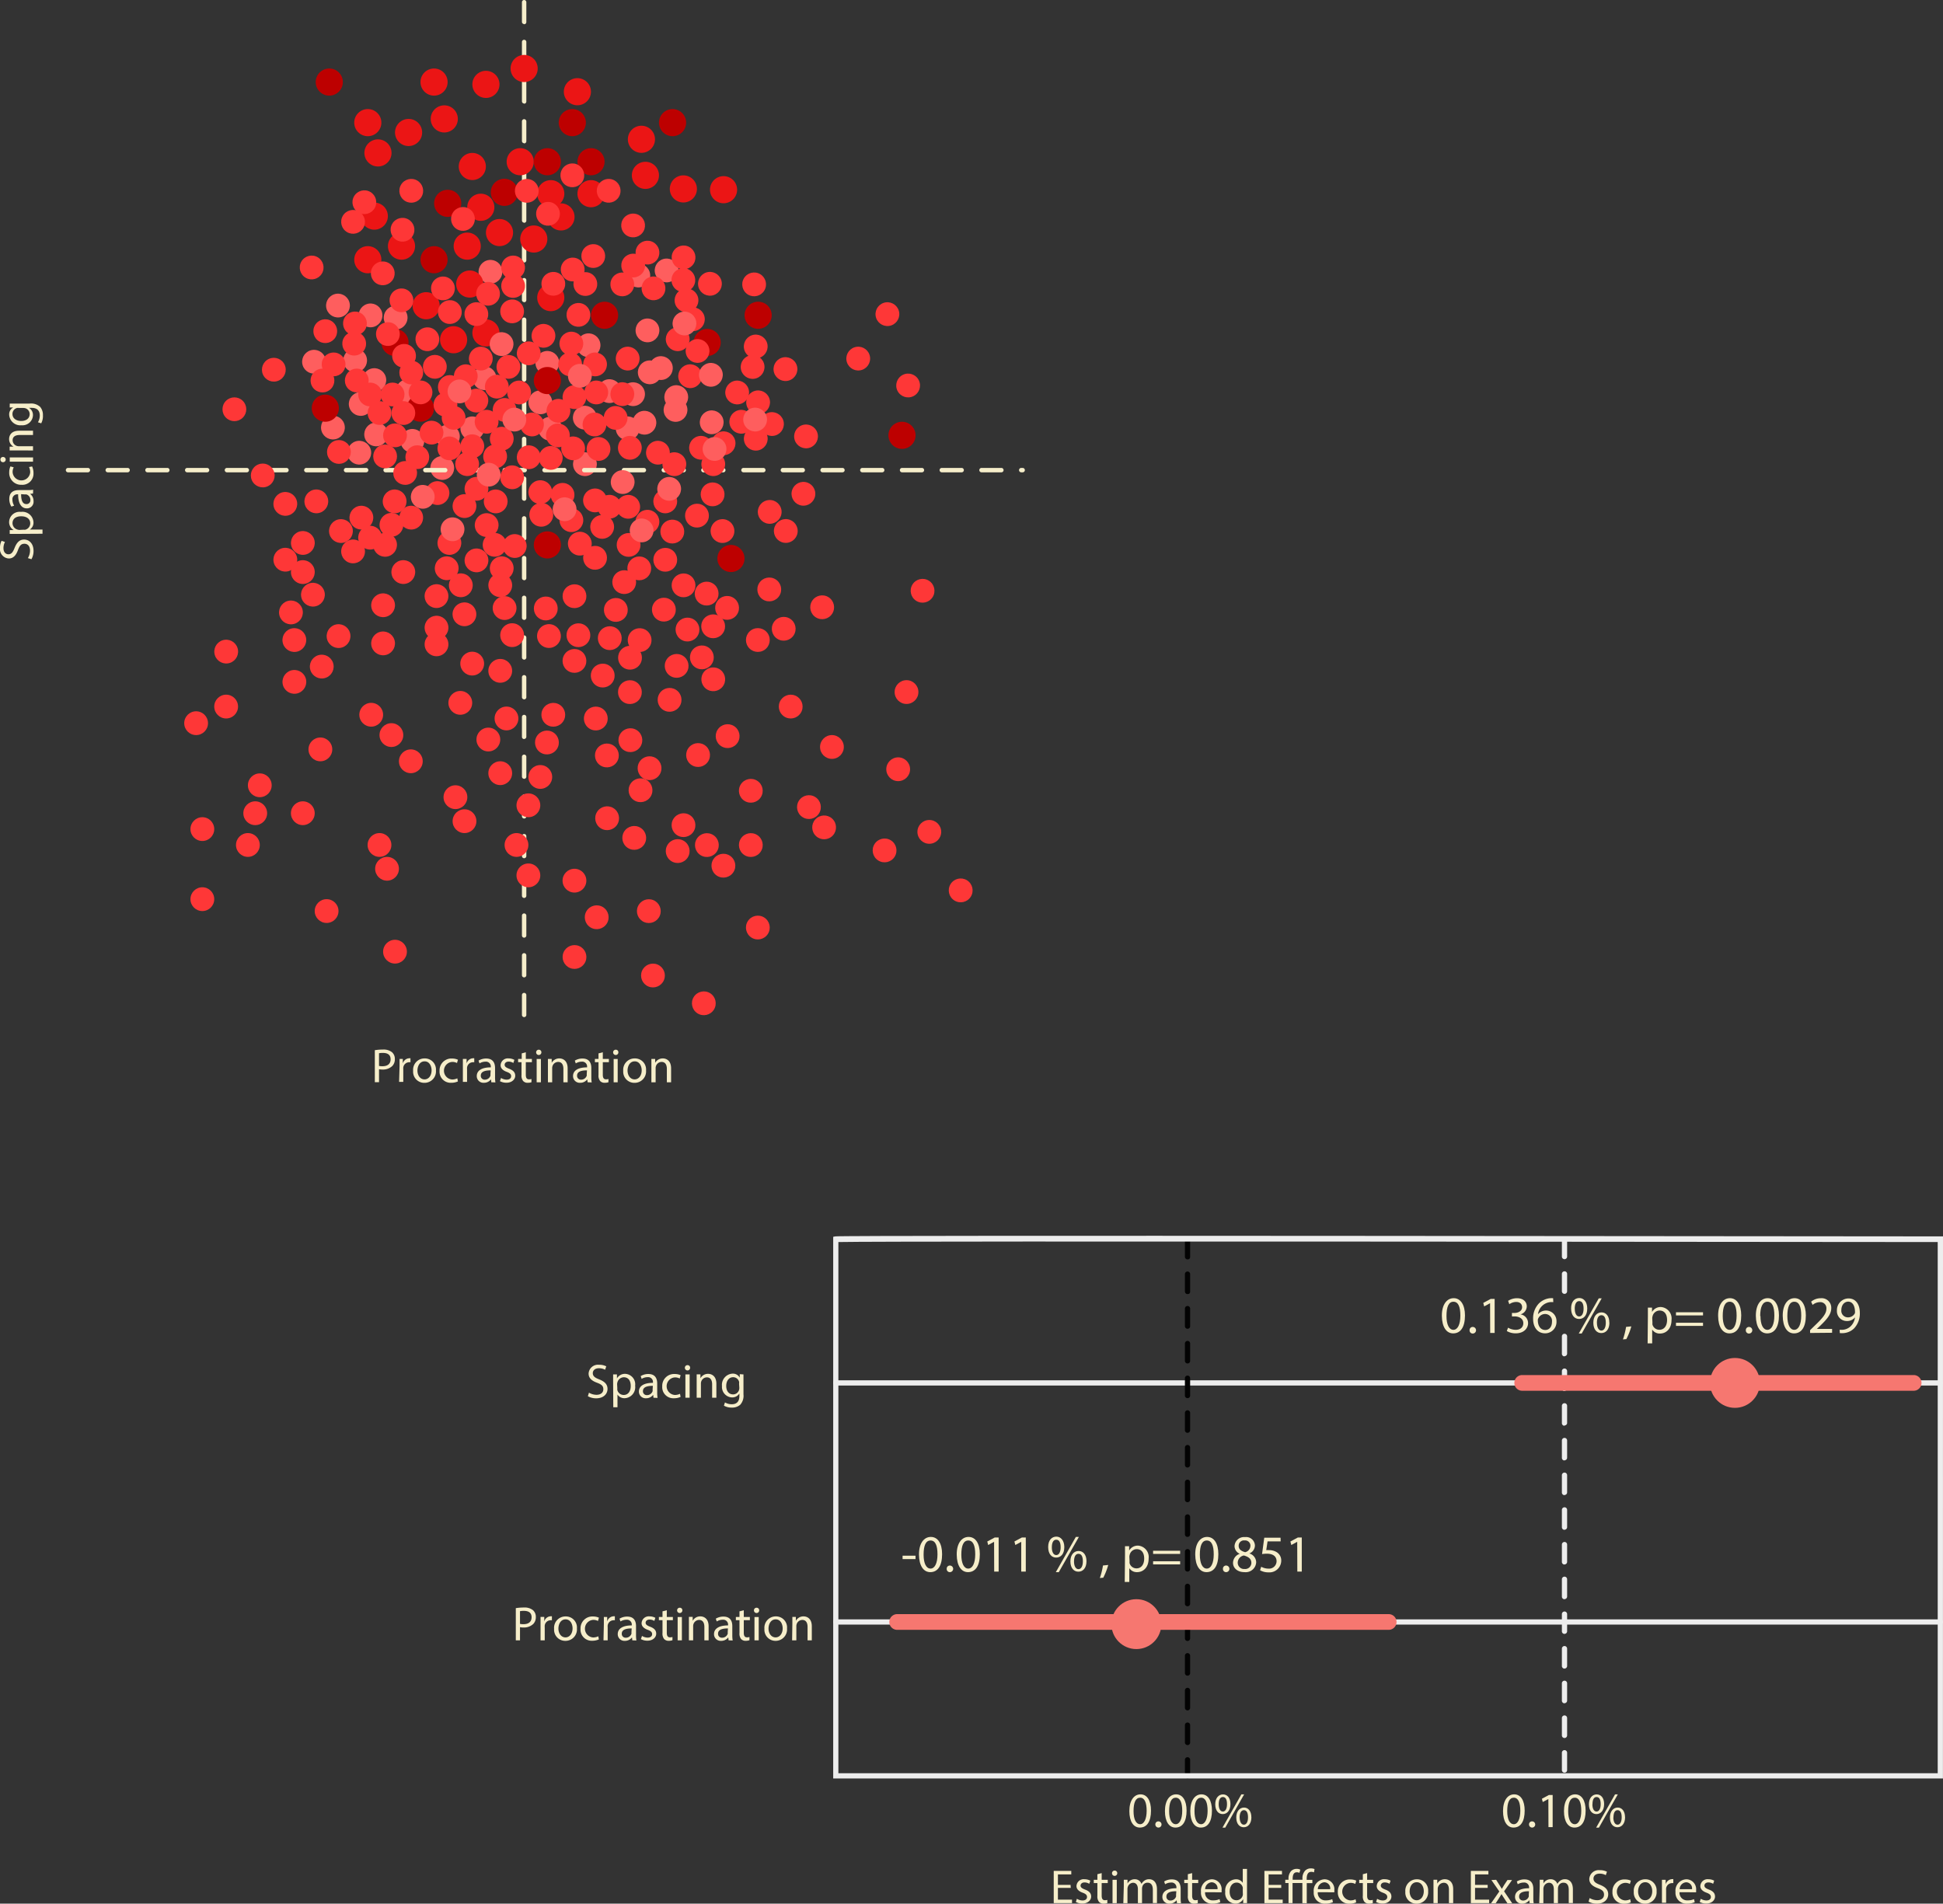 <svg id="Слой_2" data-name="Слой 2" xmlns="http://www.w3.org/2000/svg" viewBox="0 0 370.74 363.26"><rect x="0" y="0" width="370.74" height="363.26" fill="#333333" stroke="none"/><defs><style>.cls-1{fill:#fe5e5e;}.cls-2{fill:#f6eeca;}.cls-3{fill:#bd0000;}.cls-4{fill:#eb1515;}.cls-5{fill:#fe3737;}.cls-6{fill:#ededed;}.cls-7{fill:#f67770;}.cls-8{fill:#030303;}</style></defs><title>ACM LAK 2022_dark_mode</title><circle class="cls-1" cx="163.94" cy="98.57" r="2.27" transform="translate(-50.99 39.32) rotate(-18.56)"/><circle class="cls-1" cx="99.91" cy="100.88" r="2.27" transform="translate(-55.05 19.06) rotate(-18.56)"/><circle class="cls-1" cx="96.96" cy="95.07" r="2.27" transform="translate(-53.35 17.82) rotate(-18.56)"/><circle class="cls-1" cx="99.56" cy="90.52" r="2.27" transform="translate(-51.77 18.41) rotate(-18.56)"/><circle class="cls-1" cx="95.9" cy="86.77" r="2.27" transform="translate(-50.77 17.05) rotate(-18.56)"/><circle class="cls-1" cx="103.63" cy="78.61" r="2.27" transform="translate(-47.77 19.08) rotate(-18.56)"/><circle class="cls-1" cx="98.84" cy="78.17" r="2.27" transform="translate(-47.88 17.54) rotate(-18.56)"/><circle class="cls-1" cx="121.72" cy="69.85" r="2.27" transform="translate(-44.04 24.39) rotate(-18.56)"/><circle class="cls-1" cx="151.1" cy="98.65" r="2.27" transform="translate(-51.68 35.24) rotate(-18.56)"/><circle class="cls-1" cx="152.12" cy="89.04" r="2.27" transform="translate(-48.57 35.06) rotate(-18.56)"/><circle class="cls-1" cx="157.03" cy="96.21" r="2.27" transform="translate(-50.59 37) rotate(-18.56)"/><circle class="cls-1" cx="151.68" cy="81.03" r="2.27" transform="translate(-46.04 34.51) rotate(-18.56)"/><circle class="cls-1" cx="139.75" cy="106.56" r="2.27" transform="translate(-54.79 32.04) rotate(-18.56)"/><circle class="cls-1" cx="112.11" cy="107.27" r="2.27" transform="matrix(0.95, -0.32, 0.32, 0.95, -56.45, 23.27)"/><circle class="cls-1" cx="96.69" cy="104.37" r="2.27" transform="translate(-56.33 18.22) rotate(-18.56)"/><circle class="cls-1" cx="91.66" cy="99.57" r="2.27" transform="translate(-55.06 16.37) rotate(-18.56)"/><circle class="cls-1" cx="88.05" cy="87.02" r="2.27" transform="translate(-51.25 14.56) rotate(-18.56)"/><circle class="cls-1" cx="92.63" cy="76.3" r="2.27" transform="translate(-47.61 15.46) rotate(-18.56)"/><circle class="cls-1" cx="155.33" cy="69.6" r="2.27" transform="translate(-42.21 35.07) rotate(-18.56)"/><circle class="cls-1" cx="149.93" cy="70.57" r="2.27" transform="translate(-42.8 33.4) rotate(-18.56)"/><circle class="cls-1" cx="131.23" cy="94.76" r="2.27" transform="translate(-51.47 28.71) rotate(-18.56)"/><circle class="cls-1" cx="118.26" cy="99.73" r="2.27" transform="translate(-53.73 24.84) rotate(-18.56)"/><circle class="cls-1" cx="120.58" cy="90.16" r="2.27" transform="translate(-50.56 25.08) rotate(-18.56)"/><circle class="cls-1" cx="132.58" cy="87.23" r="2.27" transform="translate(-49.01 28.75) rotate(-18.56)"/><circle class="cls-1" cx="113.6" cy="101.29" r="2.27" transform="translate(-54.47 23.44) rotate(-18.56)"/><circle class="cls-1" cx="106.82" cy="102.12" r="2.27" transform="translate(-55.08 21.32) rotate(-18.56)"/><circle class="cls-1" cx="105.94" cy="92.62" r="2.27" transform="translate(-52.11 20.55) rotate(-18.56)"/><circle class="cls-1" cx="144.42" cy="92.62" r="2.27" transform="translate(-50.11 32.8) rotate(-18.56)"/><circle class="cls-1" cx="147.9" cy="99.73" r="2.27" transform="translate(-52.19 34.27) rotate(-18.56)"/><circle class="cls-1" cx="140.44" cy="83.87" r="2.27" transform="translate(-47.53 31.08) rotate(-18.56)"/><circle class="cls-1" cx="148.93" cy="93.21" r="2.27" transform="translate(-50.06 34.26) rotate(-18.56)"/><circle class="cls-1" cx="133.11" cy="99.8" r="2.27" transform="translate(-52.98 29.57) rotate(-18.56)"/><circle class="cls-1" cx="139.28" cy="97.73" r="2.27" transform="matrix(0.95, -0.32, 0.32, 0.95, -52, 31.43)"/><path class="cls-2" d="M128.15,212.08a.42.42,0,0,1-.42-.42v-3.79a.42.42,0,1,1,.84,0v3.79A.42.42,0,0,1,128.15,212.08Zm0-7.58a.42.42,0,0,1-.42-.42v-3.79a.42.42,0,1,1,.84,0v3.79A.42.42,0,0,1,128.15,204.5Zm0-7.58a.42.42,0,0,1-.42-.42v-3.79a.42.42,0,1,1,.84,0v3.79A.42.42,0,0,1,128.15,196.92Zm0-7.58a.42.42,0,0,1-.42-.42v-3.79a.42.42,0,1,1,.84,0v3.79A.42.42,0,0,1,128.15,189.34Zm0-7.58a.42.42,0,0,1-.42-.42v-3.79a.42.42,0,1,1,.84,0v3.79A.42.42,0,0,1,128.15,181.76Zm0-7.58a.42.42,0,0,1-.42-.42V170a.42.42,0,1,1,.84,0v3.79A.42.42,0,0,1,128.15,174.19Zm0-7.58a.42.42,0,0,1-.42-.42V162.4a.42.42,0,1,1,.84,0v3.79A.42.42,0,0,1,128.15,166.61Zm0-7.58a.42.42,0,0,1-.42-.42v-3.79a.42.42,0,1,1,.84,0v3.79A.42.42,0,0,1,128.15,159Zm0-7.58a.42.42,0,0,1-.42-.42v-3.79a.42.42,0,1,1,.84,0V151A.42.42,0,0,1,128.15,151.45Zm0-7.58a.42.42,0,0,1-.42-.42v-3.79a.42.42,0,1,1,.84,0v3.79A.42.42,0,0,1,128.15,143.87Zm0-7.58a.42.42,0,0,1-.42-.42v-3.79a.42.42,0,0,1,.84,0v3.79A.42.42,0,0,1,128.15,136.29Zm0-7.58a.42.42,0,0,1-.42-.42v-3.79a.42.42,0,0,1,.84,0v3.79A.42.42,0,0,1,128.15,128.72Zm0-7.58a.42.42,0,0,1-.42-.42v-3.79a.42.42,0,0,1,.84,0v3.79A.42.42,0,0,1,128.15,121.14Zm0-7.58a.42.42,0,0,1-.42-.42v-3.79a.42.42,0,0,1,.84,0v3.79A.42.42,0,0,1,128.15,113.56Zm0-7.58a.42.42,0,0,1-.42-.42v-3.79a.42.42,0,0,1,.84,0v3.79A.42.42,0,0,1,128.15,106Zm0-7.58a.42.42,0,0,1-.42-.42V94.19a.42.42,0,0,1,.84,0V98A.42.42,0,0,1,128.15,98.4Zm0-7.58a.42.42,0,0,1-.42-.42V86.61a.42.42,0,0,1,.84,0V90.4A.42.42,0,0,1,128.15,90.82Zm0-7.58a.42.42,0,0,1-.42-.42V79a.42.42,0,0,1,.84,0v3.79A.42.42,0,0,1,128.15,83.25Zm0-7.58a.42.42,0,0,1-.42-.42V71.46a.42.42,0,0,1,.84,0v3.79A.42.42,0,0,1,128.15,75.67Zm0-7.58a.42.42,0,0,1-.42-.42V63.88a.42.42,0,0,1,.84,0v3.79A.42.42,0,0,1,128.15,68.09Zm0-7.58a.42.42,0,0,1-.42-.42V56.3a.42.42,0,0,1,.84,0v3.79A.42.42,0,0,1,128.15,60.51Zm0-7.58a.42.42,0,0,1-.42-.42V48.72a.42.42,0,0,1,.84,0v3.79A.42.42,0,0,1,128.15,52.93Zm0-7.58a.42.42,0,0,1-.42-.42V41.15a.42.42,0,0,1,.84,0v3.79A.42.42,0,0,1,128.15,45.36Zm0-7.58a.42.42,0,0,1-.42-.42V33.57a.42.42,0,0,1,.84,0v3.79A.42.42,0,0,1,128.15,37.78Zm0-7.58a.42.42,0,0,1-.42-.42V26a.42.42,0,0,1,.84,0v3.79A.42.42,0,0,1,128.15,30.2Zm0-7.58a.42.42,0,0,1-.42-.42V18.41a.42.42,0,0,1,.84,0V22.2A.42.42,0,0,1,128.15,22.62Z" transform="translate(-28.14 -17.99)"/><path class="cls-2" d="M223.27,108.12H223a.42.42,0,0,1,0-.84h.27a.42.42,0,1,1,0,.84Zm-4.06,0h-3.79a.42.42,0,0,1,0-.84h3.79a.42.42,0,1,1,0,.84Zm-7.58,0h-3.79a.42.42,0,0,1,0-.84h3.79a.42.42,0,1,1,0,.84Zm-7.58,0h-3.79a.42.42,0,0,1,0-.84h3.79a.42.42,0,1,1,0,.84Zm-7.58,0h-3.79a.42.42,0,0,1,0-.84h3.79a.42.42,0,1,1,0,.84Zm-7.58,0h-3.79a.42.42,0,0,1,0-.84h3.79a.42.42,0,1,1,0,.84Zm-7.58,0h-3.79a.42.42,0,0,1,0-.84h3.79a.42.42,0,1,1,0,.84Zm-7.58,0H170a.42.42,0,1,1,0-.84h3.79a.42.42,0,1,1,0,.84Zm-7.58,0h-3.79a.42.42,0,1,1,0-.84h3.79a.42.42,0,0,1,0,.84Zm-7.58,0H154.8a.42.42,0,1,1,0-.84h3.79a.42.42,0,0,1,0,.84Zm-7.58,0h-3.79a.42.42,0,1,1,0-.84H151a.42.42,0,0,1,0,.84Zm-7.58,0h-3.79a.42.42,0,1,1,0-.84h3.79a.42.42,0,0,1,0,.84Zm-7.58,0h-3.79a.42.42,0,1,1,0-.84h3.79a.42.42,0,0,1,0,.84Zm-7.58,0h-3.79a.42.42,0,1,1,0-.84h3.79a.42.42,0,0,1,0,.84Zm-7.58,0h-3.79a.42.42,0,1,1,0-.84h3.79a.42.42,0,0,1,0,.84Zm-7.58,0h-3.79a.42.42,0,1,1,0-.84h3.79a.42.42,0,0,1,0,.84Zm-7.58,0h-3.79a.42.42,0,1,1,0-.84h3.79a.42.42,0,0,1,0,.84Zm-7.58,0H94.17a.42.42,0,0,1,0-.84H98a.42.42,0,0,1,0,.84Zm-7.58,0H86.59a.42.42,0,0,1,0-.84h3.79a.42.42,0,0,1,0,.84Zm-7.58,0H79a.42.42,0,0,1,0-.84H82.8a.42.42,0,0,1,0,.84Zm-7.58,0H71.44a.42.42,0,0,1,0-.84h3.79a.42.42,0,0,1,0,.84Zm-7.58,0H63.86a.42.42,0,0,1,0-.84h3.79a.42.42,0,0,1,0,.84Zm-7.58,0H56.28a.42.42,0,0,1,0-.84h3.79a.42.42,0,0,1,0,.84Zm-7.58,0H48.7a.42.42,0,0,1,0-.84h3.79a.42.42,0,0,1,0,.84Zm-7.58,0H41.12a.42.42,0,0,1,0-.84h3.79a.42.42,0,0,1,0,.84Z" transform="translate(-28.14 -17.99)"/><circle class="cls-3" cx="62.83" cy="15.66" r="2.59"/><circle class="cls-4" cx="70.18" cy="23.4" r="2.59"/><circle class="cls-4" cx="82.82" cy="15.66" r="2.59"/><circle class="cls-4" cx="92.72" cy="16.1" r="2.59"/><circle class="cls-4" cx="100.01" cy="13.07" r="2.59"/><circle class="cls-4" cx="110.17" cy="17.5" r="2.59"/><circle class="cls-4" cx="84.77" cy="22.69" r="2.59"/><circle class="cls-4" cx="72.12" cy="29.18" r="2.59"/><circle class="cls-4" cx="77.96" cy="25.28" r="2.59"/><circle class="cls-4" cx="90.12" cy="31.77" r="2.59"/><circle class="cls-4" cx="99.26" cy="30.86" r="2.59"/><circle class="cls-4" cx="112.77" cy="36.96" r="2.59"/><circle class="cls-4" cx="123.15" cy="33.46" r="2.59"/><circle class="cls-4" cx="122.39" cy="26.58" r="2.59"/><circle class="cls-4" cx="130.39" cy="36.05" r="2.59"/><circle class="cls-4" cx="138.06" cy="36.2" r="2.59"/><circle class="cls-4" cx="105.09" cy="36.96" r="2.59"/><circle class="cls-4" cx="107.04" cy="41.39" r="2.59"/><circle class="cls-4" cx="101.85" cy="45.61" r="2.59"/><circle class="cls-4" cx="95.31" cy="44.38" r="2.59"/><circle class="cls-4" cx="91.74" cy="39.55" r="2.59"/><circle class="cls-4" cx="89.15" cy="46.97" r="2.59"/><circle class="cls-4" cx="76.61" cy="46.97" r="2.59"/><circle class="cls-4" cx="71.42" cy="41.24" r="2.59"/><circle class="cls-4" cx="70.18" cy="49.56" r="2.59"/><circle class="cls-4" cx="81.31" cy="58.34" r="2.59"/><circle class="cls-4" cx="89.63" cy="54.2" r="2.59"/><circle class="cls-4" cx="92.72" cy="63.53" r="2.59"/><circle class="cls-4" cx="86.55" cy="64.83" r="2.59"/><circle class="cls-4" cx="105.09" cy="56.79" r="2.59"/><circle class="cls-3" cx="85.42" cy="38.8" r="2.59"/><circle class="cls-3" cx="82.82" cy="49.56" r="2.59"/><circle class="cls-3" cx="112.77" cy="30.86" r="2.59"/><circle class="cls-3" cx="109.2" cy="23.4" r="2.59"/><circle class="cls-3" cx="104.44" cy="30.86" r="2.59"/><circle class="cls-3" cx="96.23" cy="36.7" r="2.59"/><circle class="cls-3" cx="115.36" cy="60.16" r="2.59"/><circle class="cls-3" cx="104.44" cy="72.62" r="2.59"/><circle class="cls-3" cx="104.44" cy="103.98" r="2.59"/><circle class="cls-3" cx="139.47" cy="106.57" r="2.59"/><circle class="cls-3" cx="134.93" cy="65.35" r="2.59"/><circle class="cls-3" cx="172.11" cy="83.07" r="2.59"/><circle class="cls-3" cx="144.66" cy="60.16" r="2.59"/><circle class="cls-3" cx="128.33" cy="23.4" r="2.59"/><circle class="cls-3" cx="75.37" cy="65.35" r="2.59"/><circle class="cls-3" cx="62.07" cy="77.89" r="2.59"/><circle class="cls-3" cx="80.23" cy="77.89" r="2.59"/><circle class="cls-5" cx="75.37" cy="181.6" r="2.27"/><circle class="cls-5" cx="62.32" cy="173.85" r="2.27"/><circle class="cls-5" cx="73.85" cy="165.78" r="2.27"/><circle class="cls-5" cx="72.41" cy="161.24" r="2.27"/><circle class="cls-5" cx="57.78" cy="155.18" r="2.27"/><circle class="cls-5" cx="49.57" cy="149.85" r="2.27"/><circle class="cls-5" cx="48.7" cy="155.18" r="2.27"/><circle class="cls-5" cx="47.3" cy="161.24" r="2.27"/><circle class="cls-5" cx="38.61" cy="158.21" r="2.27"/><circle class="cls-5" cx="38.61" cy="171.58" r="2.27"/><circle class="cls-5" cx="88.63" cy="156.7" r="2.27"/><circle class="cls-5" cx="86.9" cy="152.12" r="2.27"/><circle class="cls-5" cx="78.39" cy="145.27" r="2.27"/><circle class="cls-5" cx="87.83" cy="134.12" r="2.27"/><circle class="cls-5" cx="93.18" cy="141.12" r="2.27"/><circle class="cls-5" cx="96.64" cy="137.1" r="2.27"/><circle class="cls-5" cx="95.45" cy="128.01" r="2.27"/><circle class="cls-5" cx="90.1" cy="126.63" r="2.27"/><circle class="cls-5" cx="83.29" cy="122.95" r="2.27"/><circle class="cls-5" cx="97.72" cy="121.2" r="2.27"/><circle class="cls-5" cx="96.28" cy="116.03" r="2.27"/><circle class="cls-5" cx="74.68" cy="140.27" r="2.27"/><circle class="cls-5" cx="70.83" cy="136.39" r="2.27"/><circle class="cls-5" cx="61.13" cy="143" r="2.27"/><circle class="cls-5" cx="43.15" cy="134.83" r="2.27"/><circle class="cls-5" cx="37.42" cy="138" r="2.27"/><circle class="cls-5" cx="95.45" cy="147.54" r="2.27"/><circle class="cls-5" cx="103.09" cy="148.26" r="2.27"/><circle class="cls-5" cx="100.82" cy="153.67" r="2.27"/><circle class="cls-5" cx="98.55" cy="161.24" r="2.27"/><circle class="cls-5" cx="100.82" cy="167.04" r="2.27"/><circle class="cls-5" cx="109.61" cy="168.05" r="2.27"/><circle class="cls-5" cx="137.75" cy="200.6" r="2.27" transform="translate(-128.39 233.28) rotate(-67.54)"/><circle class="cls-5" cx="152.72" cy="204.13" r="2.27" transform="translate(-122.4 249.3) rotate(-67.54)"/><circle class="cls-5" cx="151.93" cy="191.84" r="2.27" transform="translate(-111.53 240.98) rotate(-67.54)"/><circle class="cls-5" cx="179" cy="152.82" r="2.27" transform="translate(-58.74 241.87) rotate(-67.54)"/><circle class="cls-5" cx="177.32" cy="158.74" r="2.27"/><circle class="cls-5" cx="171.38" cy="146.79" r="2.27"/><circle class="cls-5" cx="172.97" cy="132.06" r="2.27"/><circle class="cls-5" cx="158.74" cy="142.54" r="2.27"/><circle class="cls-5" cx="196.92" cy="180.26" r="2.27" transform="translate(-88.77 232.54) rotate(-57.73)"/><circle class="cls-5" cx="172.74" cy="194.97" r="2.27" transform="translate(-112.48 218.96) rotate(-57.73)"/><circle class="cls-5" cx="162.43" cy="209.42" r="2.27" transform="translate(-129.5 216.98) rotate(-57.73)"/><circle class="cls-5" cx="171.39" cy="179.23" r="2.27" transform="translate(-99.79 210.48) rotate(-57.73)"/><circle class="cls-5" cx="141.67" cy="194.4" r="2.27" transform="matrix(0.53, -0.85, 0.85, 0.53, -126.47, 192.42)"/><circle class="cls-5" cx="182.48" cy="171.99" r="2.27" transform="translate(-88.5 216.48) rotate(-57.73)"/><circle class="cls-5" cx="171.39" cy="168.88" r="2.27" transform="translate(-91.04 205.65) rotate(-57.73)"/><circle class="cls-5" cx="161.23" cy="163.42" r="2.27" transform="matrix(0.53, -0.85, 0.85, 0.53, -91.16, 194.51)"/><circle class="cls-5" cx="166.91" cy="159.82" r="2.27" transform="matrix(0.53, -0.85, 0.85, 0.53, -85.47, 197.64)"/><circle class="cls-5" cx="133.71" cy="154.38" r="2.27" transform="translate(-96.35 167.03) rotate(-57.73)"/><circle class="cls-5" cx="132.29" cy="160.89" r="2.27" transform="matrix(0.53, -0.85, 0.85, 0.53, -102.51, 168.86)"/><circle class="cls-5" cx="141.67" cy="156.34" r="2.27" transform="matrix(0.53, -0.85, 0.85, 0.53, -94.29, 174.67)"/><circle class="cls-5" cx="148.32" cy="150.05" r="2.27" transform="translate(-85.87 177.37) rotate(-57.73)"/><circle class="cls-5" cx="143.04" cy="148.11" r="2.27" transform="matrix(0.53, -0.85, 0.85, 0.53, -86.7, 172)"/><circle class="cls-5" cx="137.75" cy="144.09" r="2.27" transform="translate(-85.77 165.66) rotate(-57.73)"/><circle class="cls-5" cx="144.42" cy="140.95" r="2.27" transform="matrix(0.53, -0.85, 0.85, 0.53, -80, 169.83)"/><circle class="cls-5" cx="145.6" cy="135.54" r="2.27" transform="matrix(0.53, -0.85, 0.85, 0.53, -74.87, 168.31)"/><circle class="cls-5" cx="154.8" cy="135.54" r="2.27" transform="matrix(0.53, -0.85, 0.85, 0.53, -70.58, 176.08)"/><circle class="cls-5" cx="158.56" cy="129.68" r="2.27" transform="translate(-63.88 176.53) rotate(-57.73)"/><circle class="cls-5" cx="138.5" cy="139.2" r="2.27" transform="translate(-81.28 164) rotate(-57.73)"/><circle class="cls-5" cx="132.19" cy="135.21" r="2.27" transform="matrix(0.53, -0.85, 0.85, 0.53, -80.85, 156.81)"/><circle class="cls-5" cx="137.75" cy="131.75" r="2.27" transform="translate(-75.33 159.9) rotate(-57.73)"/><circle class="cls-5" cx="141.67" cy="125.55" r="2.27" transform="matrix(0.53, -0.85, 0.85, 0.53, -68.26, 160.32)"/><circle class="cls-5" cx="147.24" cy="129.07" r="2.27" transform="translate(-76.65 115.43) rotate(-42.51)"/><circle class="cls-5" cx="132.89" cy="139.37" r="2.27" transform="translate(-42.26 245.76) rotate(-86.6)"/><circle class="cls-5" cx="148.28" cy="144.71" r="2.27" transform="matrix(0.53, -0.85, 0.85, 0.53, -81.38, 174.85)"/><circle class="cls-5" cx="150.18" cy="140.13" r="2.27" transform="translate(-81.24 151.56) rotate(-51.25)"/><circle class="cls-5" cx="164.23" cy="147.6" r="2.27" transform="translate(-81.81 165.32) rotate(-51.25)"/><circle class="cls-5" cx="165.99" cy="184.63" r="2.27" transform="matrix(0.53, -0.85, 0.85, 0.53, -106.88, 208.43)"/><circle class="cls-5" cx="163.01" cy="179.23" r="2.27" transform="translate(-103.7 203.4) rotate(-57.73)"/><circle class="cls-5" cx="157.24" cy="181.79" r="2.27" transform="matrix(0.53, -0.85, 0.85, 0.53, -108.55, 199.71)"/><circle class="cls-5" cx="158.56" cy="175.44" r="2.27" transform="translate(-102.58 197.86) rotate(-57.73)"/><circle class="cls-5" cx="143.76" cy="163.42" r="2.27" transform="matrix(0.53, -0.85, 0.85, 0.53, -99.3, 179.74)"/><circle class="cls-5" cx="148.28" cy="160.51" r="2.27" transform="matrix(0.53, -0.85, 0.85, 0.53, -94.74, 182.21)"/><circle class="cls-5" cx="155.82" cy="152.82" r="2.27" transform="matrix(0.53, -0.85, 0.85, 0.53, -84.72, 185)"/><circle class="cls-5" cx="157.24" cy="145.04" r="2.27" transform="translate(-77.48 182.58) rotate(-57.73)"/><circle class="cls-5" cx="162.05" cy="144.71" r="2.27" transform="matrix(0.53, -0.85, 0.85, 0.53, -74.97, 186.49)"/><circle class="cls-5" cx="159.31" cy="139.37" r="2.27" transform="matrix(0.53, -0.85, 0.85, 0.53, -71.72, 181.68)"/><circle class="cls-5" cx="164.23" cy="138.77" r="2.27" transform="matrix(0.53, -0.85, 0.85, 0.53, -68.92, 185.56)"/><circle class="cls-5" cx="172.74" cy="140.13" r="2.27" transform="translate(-76.64 99.19) rotate(-33.13)"/><circle class="cls-5" cx="166.91" cy="135.25" r="2.27" transform="matrix(0.53, -0.85, 0.85, 0.53, -64.69, 186.19)"/><circle class="cls-5" cx="163.01" cy="132.49" r="2.27" transform="matrix(0.53, -0.85, 0.85, 0.53, -64.18, 181.61)"/><circle class="cls-5" cx="155.07" cy="124.79" r="2.27" transform="translate(-61.37 171.31) rotate(-57.73)"/><circle class="cls-5" cx="150.11" cy="126.43" r="2.27" transform="translate(-65.07 167.88) rotate(-57.73)"/><circle class="cls-5" cx="148.08" cy="121.97" r="2.27" transform="translate(-62.25 164.07) rotate(-57.73)"/><circle class="cls-5" cx="156.49" cy="120.59" r="2.27" transform="matrix(0.53, -0.85, 0.85, 0.53, -57.16, 170.54)"/><circle class="cls-5" cx="161.23" cy="117.55" r="2.27" transform="matrix(0.53, -0.85, 0.85, 0.53, -52.38, 173.14)"/><circle class="cls-5" cx="164.23" cy="113.49" r="2.27" transform="matrix(0.53, -0.85, 0.85, 0.53, -47.54, 173.78)"/><circle class="cls-5" cx="165.99" cy="119.33" r="2.27" transform="translate(-4.98 247.59) rotate(-81.39)"/><circle class="cls-5" cx="178.08" cy="119.33" r="2.27" transform="translate(5.29 259.53) rotate(-81.39)"/><circle class="cls-5" cx="175.01" cy="115.68" r="2.27" transform="translate(6.29 253.4) rotate(-81.39)"/><circle class="cls-5" cx="181.45" cy="112.22" r="2.27" transform="translate(15.18 256.83) rotate(-81.39)"/><circle class="cls-5" cx="151.68" cy="117.55" r="2.27" transform="translate(-15.4 231.93) rotate(-81.39)"/><circle class="cls-5" cx="155.07" cy="113.67" r="2.27" transform="translate(-8.67 231.98) rotate(-81.39)"/><circle class="cls-5" cx="148" cy="114.7" r="2.27" transform="translate(-15.7 225.87) rotate(-81.39)"/><circle class="cls-5" cx="141.67" cy="113.49" r="2.27" transform="translate(-19.89 218.57) rotate(-81.39)"/><circle class="cls-5" cx="143.04" cy="118.54" r="2.27" transform="translate(-23.72 224.22) rotate(-81.39)"/><circle class="cls-5" cx="138.78" cy="121.74" r="2.27" transform="translate(-30.51 222.73) rotate(-81.39)"/><circle class="cls-5" cx="137.16" cy="117.26" r="2.27" transform="translate(-27.45 217.32) rotate(-81.39)"/><circle class="cls-5" cx="131.23" cy="116.36" r="2.27" transform="matrix(0.15, -0.99, 0.99, 0.15, -31.6, 210.69)"/><circle class="cls-5" cx="135.48" cy="112.42" r="2.27" transform="translate(-24.1 211.55) rotate(-81.39)"/><circle class="cls-5" cx="144.42" cy="114.7" r="2.27" transform="translate(-18.75 222.32) rotate(-81.39)"/><circle class="cls-5" cx="123.59" cy="129.68" r="2.27" transform="translate(-51.27 214.46) rotate(-81.39)"/><circle class="cls-5" cx="116.76" cy="135.21" r="2.27" transform="translate(-62.55 212.42) rotate(-81.39)"/><circle class="cls-5" cx="111.43" cy="137.77" r="2.27" transform="translate(-69.61 209.32) rotate(-81.39)"/><circle class="cls-5" cx="111.43" cy="131.75" r="2.27" transform="translate(-63.66 204.2) rotate(-81.39)"/><circle class="cls-5" cx="116.06" cy="129.68" r="2.27" transform="translate(-43.11 -2.84) rotate(-7.02)"/><circle class="cls-5" cx="113.37" cy="126.43" r="2.27" transform="translate(-42.74 -3.19) rotate(-7.02)"/><circle class="cls-5" cx="113.88" cy="121.6" r="2.27" transform="translate(-42.14 -3.16) rotate(-7.02)"/><circle class="cls-5" cx="105.09" cy="127.16" r="2.27" transform="translate(-42.89 -4.2) rotate(-7.02)"/><circle class="cls-5" cx="101.23" cy="133.49" r="2.27" transform="translate(-43.69 -4.62) rotate(-7.02)"/><circle class="cls-5" cx="101.23" cy="140.77" r="2.27" transform="translate(-44.58 -4.57) rotate(-7.02)"/><circle class="cls-5" cx="92.73" cy="139.37" r="2.27" transform="translate(-44.47 -5.61) rotate(-7.02)"/><circle class="cls-5" cx="89.53" cy="145.19" r="2.27" transform="translate(-45.21 -5.96) rotate(-7.02)"/><circle class="cls-5" cx="84.3" cy="148.11" r="2.27" transform="translate(-45.6 -6.58) rotate(-7.02)"/><circle class="cls-5" cx="84.3" cy="140.13" r="2.27" transform="translate(-44.63 -6.64) rotate(-7.02)"/><circle class="cls-5" cx="71.29" cy="142.33" r="2.27" transform="translate(-44.99 -8.21) rotate(-7.02)"/><circle class="cls-5" cx="83.65" cy="134.86" r="2.27" transform="translate(-43.99 -6.76) rotate(-7.02)"/><circle class="cls-5" cx="87.84" cy="131.47" r="2.27" transform="translate(-43.54 -6.27) rotate(-7.02)"/><circle class="cls-5" cx="85.92" cy="127.16" r="2.27" transform="translate(-43.03 -6.54) rotate(-7.02)"/><circle class="cls-5" cx="82.58" cy="124.79" r="2.27" transform="translate(-42.77 -6.96) rotate(-7.02)"/><circle class="cls-5" cx="85.92" cy="121.6" r="2.27" transform="translate(-42.35 -6.58) rotate(-7.02)"/><circle class="cls-5" cx="82.58" cy="114.14" r="2.27" transform="translate(-41.47 -7.04) rotate(-7.02)"/><circle class="cls-5" cx="72.85" cy="96.08" r="2.27" transform="translate(-74.73 61.67) rotate(-45)"/><circle class="cls-5" cx="78.26" cy="108.73" r="2.27" transform="translate(-64.57 21.52) rotate(-23.15)"/><circle class="cls-5" cx="80.38" cy="88.55" r="2.27" transform="translate(-56.47 20.73) rotate(-23.15)"/><circle class="cls-5" cx="96.21" cy="90.61" r="2.27" transform="translate(-56.01 27.12) rotate(-23.15)"/><circle class="cls-5" cx="98.75" cy="93.28" r="2.27" transform="translate(-56.85 28.33) rotate(-23.15)"/><circle class="cls-5" cx="100.55" cy="96.82" r="2.27" transform="translate(-58.1 29.32) rotate(-23.15)"/><circle class="cls-5" cx="103.04" cy="93.28" r="2.27" transform="translate(-56.51 30.02) rotate(-23.15)"/><circle class="cls-5" cx="106.6" cy="89.09" r="2.27" transform="translate(-54.57 31.08) rotate(-23.15)"/><circle class="cls-5" cx="111.1" cy="88" r="2.27" transform="translate(-53.78 32.76) rotate(-23.15)"/><circle class="cls-5" cx="113.96" cy="91.85" r="2.27" transform="translate(-55.06 34.2) rotate(-23.15)"/><circle class="cls-5" cx="119.03" cy="94.43" r="2.27" transform="translate(-52 24.81) rotate(-18.56)"/><circle class="cls-5" cx="113.88" cy="103.55" r="2.27" transform="translate(-55.17 23.64) rotate(-18.56)"/><circle class="cls-5" cx="117.28" cy="106.56" r="2.27" transform="translate(-55.96 24.88) rotate(-18.56)"/><circle class="cls-5" cx="118.26" cy="103.14" r="2.27" transform="translate(-54.82 25.02) rotate(-18.56)"/><circle class="cls-5" cx="122.61" cy="105.09" r="2.27" transform="translate(-55.21 26.5) rotate(-18.56)"/><circle class="cls-5" cx="123.87" cy="101.7" r="2.27" transform="translate(-54.06 26.73) rotate(-18.56)"/><circle class="cls-5" cx="120.99" cy="98.47" r="2.27" transform="translate(-53.19 25.64) rotate(-18.56)"/><circle class="cls-5" cx="124.42" cy="96.21" r="2.27" transform="translate(-52.29 26.62) rotate(-18.56)"/><circle class="cls-5" cx="122.93" cy="91.77" r="2.27" transform="translate(-50.95 25.91) rotate(-18.56)"/><circle class="cls-5" cx="117.01" cy="89.78" r="2.27" transform="translate(-50.63 23.93) rotate(-18.56)"/><circle class="cls-5" cx="119.88" cy="86.42" r="2.27" transform="translate(-49.41 24.66) rotate(-18.56)"/><circle class="cls-5" cx="125.15" cy="88" r="2.27" transform="translate(-49.64 26.42) rotate(-18.56)"/><circle class="cls-5" cx="129.02" cy="85.41" r="2.27" transform="translate(-48.61 27.52) rotate(-18.56)"/><circle class="cls-5" cx="127.19" cy="92.88" r="2.27" transform="translate(-51.09 27.33) rotate(-18.56)"/><circle class="cls-5" cx="129.64" cy="98.99" r="2.27" transform="translate(-52.9 28.42) rotate(-18.56)"/><circle class="cls-5" cx="129.02" cy="105.24" r="2.27" transform="translate(-54.92 28.55) rotate(-18.56)"/><circle class="cls-5" cx="125.86" cy="109.07" r="2.27" transform="translate(-56.31 27.74) rotate(-18.56)"/><circle class="cls-5" cx="133.23" cy="105.37" r="2.27" transform="translate(-54.75 29.9) rotate(-18.56)"/><circle class="cls-5" cx="134.59" cy="101.07" r="2.27" transform="translate(-53.31 30.11) rotate(-18.56)"/><circle class="cls-5" cx="134.25" cy="96.42" r="2.27" transform="matrix(0.95, -0.32, 0.32, 0.95, -51.84, 29.76)"/><circle class="cls-5" cx="137.75" cy="93.77" r="2.27" transform="translate(-50.82 30.73) rotate(-18.56)"/><circle class="cls-5" cx="136.92" cy="87.52" r="2.27" transform="translate(-48.87 30.14) rotate(-18.56)"/><circle class="cls-5" cx="141.67" cy="87.52" r="2.27" transform="translate(-48.62 31.66) rotate(-18.56)"/><circle class="cls-5" cx="147.9" cy="86.42" r="2.27" transform="translate(-47.95 33.58) rotate(-18.56)"/><circle class="cls-5" cx="137.16" cy="83.55" r="2.27" transform="translate(-47.6 30.02) rotate(-18.56)"/><circle class="cls-5" cx="131.83" cy="82.07" r="2.27" transform="translate(-47.4 28.24) rotate(-18.56)"/><circle class="cls-5" cx="141.91" cy="92.88" r="2.27" transform="translate(-50.32 32.01) rotate(-18.56)"/><circle class="cls-5" cx="141.57" cy="98.99" r="2.27" transform="translate(-52.28 32.22) rotate(-18.56)"/><circle class="cls-5" cx="137.5" cy="103.55" r="2.27" transform="translate(-53.95 31.16) rotate(-18.56)"/><circle class="cls-5" cx="142.34" cy="103.66" r="2.27" transform="translate(-53.73 32.71) rotate(-18.56)"/><circle class="cls-5" cx="145.6" cy="97.73" r="2.27" transform="translate(-51.67 33.44) rotate(-18.56)"/><circle class="cls-5" cx="146.88" cy="93.2" r="2.27" transform="translate(-50.16 33.61) rotate(-18.56)"/><circle class="cls-5" cx="148.32" cy="103.44" r="2.27" transform="translate(-53.35 34.6) rotate(-18.56)"/><circle class="cls-5" cx="153.68" cy="104.37" r="2.27" transform="translate(-53.37 36.36) rotate(-18.56)"/><circle class="cls-5" cx="156.81" cy="106.56" r="2.27" transform="translate(-53.9 37.47) rotate(-18.56)"/><circle class="cls-5" cx="161.9" cy="103.44" r="2.27" transform="translate(-52.64 38.92) rotate(-18.56)"/><circle class="cls-5" cx="164.23" cy="106.56" r="2.27" transform="translate(-53.51 39.83) rotate(-18.56)"/><circle class="cls-5" cx="166.2" cy="102.57" r="2.27" transform="translate(-52.14 40.25) rotate(-18.56)"/><circle class="cls-5" cx="169.58" cy="98.47" r="2.27" transform="translate(-50.66 41.11) rotate(-18.56)"/><circle class="cls-5" cx="172.34" cy="101.7" r="2.27" transform="translate(-51.54 42.16) rotate(-18.56)"/><circle class="cls-5" cx="175.43" cy="98.9" r="2.27" transform="translate(-50.49 43) rotate(-18.56)"/><circle class="cls-5" cx="172.79" cy="94.76" r="2.27" transform="translate(-49.31 41.94) rotate(-18.56)"/><circle class="cls-5" cx="168.79" cy="92.88" r="2.27" transform="translate(-48.92 40.57) rotate(-18.56)"/><circle class="cls-5" cx="171.74" cy="88.02" r="2.27" transform="translate(-47.22 41.25) rotate(-18.56)"/><circle class="cls-5" cx="172.34" cy="84.11" r="2.27" transform="translate(-45.95 41.24) rotate(-18.56)"/><circle class="cls-5" cx="159.82" cy="89.78" r="2.27" transform="translate(-48.4 37.55) rotate(-18.56)"/><circle class="cls-5" cx="161.23" cy="84.96" r="2.27" transform="translate(-46.79 37.75) rotate(-18.56)"/><circle class="cls-5" cx="157.45" cy="82.72" r="2.27" transform="translate(-46.28 36.43) rotate(-18.56)"/><circle class="cls-5" cx="160.34" cy="78.91" r="2.27" transform="translate(-44.91 37.15) rotate(-18.56)"/><circle class="cls-5" cx="163.6" cy="72.15" r="2.27" transform="translate(-35.73 2.54) rotate(-7.02)"/><circle class="cls-5" cx="159.13" cy="75.3" r="2.27" transform="translate(-43.83 36.58) rotate(-18.56)"/><circle class="cls-5" cx="158.52" cy="71.44" r="2.27" transform="translate(-10.74 155.01) rotate(-60)"/><circle class="cls-5" cx="172.03" cy="72.26" r="2.27" transform="translate(-4.7 167.12) rotate(-60)"/><circle class="cls-5" cx="158.56" cy="67.11" r="2.27" transform="translate(-6.97 152.88) rotate(-60)"/><circle class="cls-5" cx="152.83" cy="73.02" r="2.27" transform="translate(-14.96 150.87) rotate(-60)"/><circle class="cls-5" cx="146.88" cy="72.26" r="2.27" transform="translate(-17.28 145.34) rotate(-60)"/><circle class="cls-5" cx="148.95" cy="68.66" r="2.27" transform="translate(-13.12 145.34) rotate(-60)"/><circle class="cls-5" cx="151.68" cy="66.19" r="2.27" transform="translate(-9.62 146.47) rotate(-60)"/><circle class="cls-5" cx="139.82" cy="72.19" r="2.27" transform="translate(-20.74 139.19) rotate(-60)"/><circle class="cls-5" cx="138.5" cy="78.08" r="2.27" transform="translate(-26.5 140.99) rotate(-60)"/><circle class="cls-5" cx="133.71" cy="72.15" r="2.27" transform="translate(-23.76 133.88) rotate(-60)"/><circle class="cls-5" cx="137.41" cy="69.42" r="2.27" transform="translate(-19.55 135.72) rotate(-60)"/><circle class="cls-5" cx="141.33" cy="66.85" r="2.27" transform="translate(-15.36 137.83) rotate(-60)"/><circle class="cls-5" cx="126.04" cy="72.56" r="2.27" transform="translate(-27.95 127.44) rotate(-60)"/><circle class="cls-5" cx="126.04" cy="69.03" r="2.27" transform="translate(-24.9 125.68) rotate(-60)"/><circle class="cls-5" cx="125.86" cy="77.41" r="2.27" transform="translate(-32.25 129.71) rotate(-60)"/><circle class="cls-5" cx="119.03" cy="77.93" r="2.27" transform="translate(-36.11 124.06) rotate(-60)"/><circle class="cls-5" cx="121.27" cy="74.05" r="2.27" transform="translate(-31.64 124.06) rotate(-60)"/><circle class="cls-5" cx="113.96" cy="77.54" r="2.27" transform="translate(-38.3 119.47) rotate(-60)"/><circle class="cls-5" cx="112.66" cy="73.02" r="2.27" transform="translate(-35.05 116.09) rotate(-60)"/><circle class="cls-5" cx="104.74" cy="75.3" r="2.27" transform="translate(-40.98 110.37) rotate(-60)"/><circle class="cls-5" cx="116.47" cy="59.77" r="2.27" transform="translate(-21.66 112.76) rotate(-60)"/><circle class="cls-5" cx="128.65" cy="54.4" r="2.27" transform="translate(-10.92 120.63) rotate(-60)"/><circle class="cls-5" cx="137.34" cy="51.45" r="2.27" transform="translate(-4.02 126.67) rotate(-60)"/><circle class="cls-5" cx="132.7" cy="58.78" r="2.27" transform="translate(-12.69 126.33) rotate(-60)"/><circle class="cls-5" cx="106.6" cy="54.4" r="2.27" transform="translate(-21.94 101.53) rotate(-60)"/><circle class="cls-5" cx="97.66" cy="56.57" r="2.27" transform="translate(-28.3 94.88) rotate(-60)"/><circle class="cls-5" cx="95.5" cy="60.32" r="2.27" transform="translate(-32.62 94.88) rotate(-60)"/><circle class="cls-5" cx="101.17" cy="70.15" r="2.27" transform="translate(-38.3 104.7) rotate(-60)"/><circle class="cls-5" cx="104.93" cy="61.83" r="2.27" transform="translate(-29.21 103.8) rotate(-60)"/><circle class="cls-5" cx="144.27" cy="54.4" r="2.27" transform="translate(-3.11 134.15) rotate(-60)"/><circle class="cls-5" cx="95.86" cy="79.72" r="2.27" transform="translate(-49.24 104.88) rotate(-60)"/><circle class="cls-5" cx="95.72" cy="83.57" r="2.27" transform="translate(-52.65 106.69) rotate(-60)"/><circle class="cls-5" cx="90.2" cy="81.18" r="2.27" transform="translate(-53.34 100.72) rotate(-60)"/><circle class="cls-5" cx="87.61" cy="69.03" r="2.27" transform="translate(-44.12 92.4) rotate(-60)"/><circle class="cls-5" cx="102.15" cy="81.74" r="2.27" transform="translate(-47.85 111.34) rotate(-60)"/><circle class="cls-5" cx="109.68" cy="82.72" r="2.27" transform="translate(-44.93 118.36) rotate(-60)"/><circle class="cls-5" cx="105.23" cy="85.89" r="2.27" transform="translate(-49.9 116.09) rotate(-60)"/><circle class="cls-5" cx="148.93" cy="61" r="2.27" transform="translate(-19.99 120.99) rotate(-51.25)"/><circle class="cls-5" cx="177.5" cy="88.55" r="2.27" transform="matrix(0.95, -0.32, 0.32, 0.95, -47.09, 43.11)"/><circle class="cls-5" cx="191.89" cy="86.42" r="2.27" transform="translate(-45.66 47.58) rotate(-18.56)"/><circle class="cls-5" cx="181.93" cy="101.26" r="2.27" transform="translate(-50.9 45.19) rotate(-18.56)"/><circle class="cls-5" cx="197.46" cy="77.93" r="2.27" transform="translate(-42.67 48.92) rotate(-18.56)"/><circle class="cls-5" cx="201.41" cy="91.56" r="2.27" transform="translate(-47.87 80.1) rotate(-26.14)"/><circle class="cls-5" cx="105.09" cy="96.82" r="2.27" transform="translate(-57.73 31.11) rotate(-23.15)"/><circle class="cls-5" cx="103.5" cy="101.07" r="2.27" transform="translate(-59.53 30.83) rotate(-23.15)"/><circle class="cls-5" cx="101.61" cy="105.09" r="2.27" transform="translate(-61.26 30.41) rotate(-23.15)"/><circle class="cls-5" cx="92.8" cy="104.24" r="2.27" transform="translate(-61.64 26.88) rotate(-23.15)"/><circle class="cls-5" cx="107.76" cy="105.24" r="2.27" transform="translate(-60.83 32.84) rotate(-23.15)"/><circle class="cls-5" cx="105.44" cy="108.25" r="2.27" transform="translate(-62.2 32.17) rotate(-23.15)"/><circle class="cls-5" cx="110.47" cy="100.55" r="2.27" transform="translate(-58.77 33.53) rotate(-23.15)"/><circle class="cls-5" cx="114.69" cy="97.73" r="2.27" transform="translate(-57.32 34.96) rotate(-23.15)"/><circle class="cls-5" cx="113.13" cy="95.23" r="2.27" transform="translate(-56.46 34.14) rotate(-23.15)"/><circle class="cls-5" cx="108.37" cy="92.88" r="2.27" transform="translate(-55.92 32.08) rotate(-23.15)"/><circle class="cls-5" cx="89.66" cy="90.61" r="2.27" transform="translate(-64.04 50.67) rotate(-35.39)"/><circle class="cls-5" cx="91.78" cy="87.52" r="2.27" transform="translate(-59.35 100.41) rotate(-57.73)"/><circle class="cls-5" cx="88.49" cy="113.67" r="2.27" transform="translate(-41.36 -6.33) rotate(-7.02)"/><circle class="cls-5" cx="97.09" cy="116.77" r="2.27" transform="translate(-41.68 -5.25) rotate(-7.02)"/><circle class="cls-5" cx="98.75" cy="120.59" r="2.27" transform="translate(-42.13 -5.02) rotate(-7.02)"/><circle class="cls-5" cx="101.61" cy="121.96" r="2.27" transform="translate(-42.28 -4.66) rotate(-7.02)"/><circle class="cls-5" cx="102.82" cy="118.14" r="2.27" transform="translate(-41.8 -4.54) rotate(-7.02)"/><circle class="cls-5" cx="106.6" cy="116.77" r="2.27" transform="translate(-41.61 -4.09) rotate(-7.02)"/><circle class="cls-5" cx="103.43" cy="113.67" r="2.27" transform="translate(-41.25 -4.5) rotate(-7.02)"/><circle class="cls-5" cx="111.61" cy="112.08" r="2.27" transform="translate(-41 -3.51) rotate(-7.02)"/><circle class="cls-5" cx="116.76" cy="114.56" r="2.27" transform="translate(-41.26 -2.86) rotate(-7.02)"/><circle class="cls-5" cx="119.05" cy="111.27" r="2.27" transform="translate(-40.84 -2.61) rotate(-7.02)"/><circle class="cls-5" cx="122.72" cy="113.67" r="2.27" transform="translate(-41.11 -2.14) rotate(-7.02)"/><circle class="cls-5" cx="120.99" cy="118.19" r="2.27" transform="translate(-41.67 -2.32) rotate(-7.02)"/><circle class="cls-5" cx="122.51" cy="121.96" r="2.27" transform="translate(-42.12 -2.11) rotate(-7.02)"/><circle class="cls-5" cx="126.35" cy="122.18" r="2.27" transform="translate(-42.12 -1.63) rotate(-7.02)"/><circle class="cls-5" cx="123.87" cy="126.43" r="2.27" transform="translate(-42.66 -1.91) rotate(-7.02)"/><circle class="cls-5" cx="119.05" cy="124.93" r="2.27" transform="translate(-42.51 -2.51) rotate(-7.02)"/><circle class="cls-5" cx="131.23" cy="111.91" r="2.27" transform="translate(-40.83 -1.12) rotate(-7.02)"/><circle class="cls-5" cx="93.19" cy="119.33" r="2.27" transform="translate(-42.02 -5.71) rotate(-7.02)"/><circle class="cls-5" cx="95.5" cy="123.2" r="2.27" transform="translate(-75.12 168.43) rotate(-76.14)"/><circle class="cls-5" cx="175.01" cy="131.75" r="2.27" transform="matrix(0.53, -0.85, 0.85, 0.53, -57.96, 191.41)"/><circle class="cls-5" cx="177.67" cy="137.97" r="2.27" transform="translate(-61.98 196.55) rotate(-57.73)"/><circle class="cls-5" cx="185.13" cy="135.21" r="2.27" transform="matrix(0.53, -0.85, 0.85, 0.53, -56.17, 201.58)"/><circle class="cls-5" cx="204.16" cy="130.71" r="2.27" transform="translate(-43.49 215.57) rotate(-57.73)"/><circle class="cls-5" cx="148.93" cy="179.23" r="2.27" transform="matrix(0.53, -0.85, 0.85, 0.53, -110.26, 191.49)"/><circle class="cls-5" cx="143.76" cy="175.44" r="2.27" transform="matrix(0.53, -0.85, 0.85, 0.53, -109.47, 185.35)"/><circle class="cls-5" cx="150.18" cy="170.11" r="2.27" transform="matrix(0.53, -0.85, 0.85, 0.53, -101.97, 188.29)"/><circle class="cls-5" cx="151.93" cy="165.89" r="2.27" transform="matrix(0.53, -0.85, 0.85, 0.53, -97.59, 187.81)"/><circle class="cls-5" cx="185.39" cy="175.87" r="2.27" transform="translate(-97.63 176.24) rotate(-47.61)"/><circle class="cls-5" cx="211.42" cy="189.57" r="2.27" transform="matrix(0.53, -0.85, 0.85, 0.53, -89.88, 249.14)"/><circle class="cls-1" cx="126.28" cy="98.05" r="2.27" transform="translate(-52.78 27.31) rotate(-18.56)"/><circle class="cls-1" cx="115.81" cy="92.68" r="2.27" transform="translate(-51.61 23.69) rotate(-18.56)"/><circle class="cls-1" cx="138.78" cy="89.7" r="2.27" transform="translate(-49.47 30.85) rotate(-18.56)"/><circle class="cls-1" cx="123.84" cy="83.65" r="2.27" transform="translate(-48.32 25.78) rotate(-18.56)"/><circle class="cls-1" cx="121.38" cy="108.57" r="2.27" transform="translate(-56.38 26.29) rotate(-18.56)"/><circle class="cls-1" cx="108.8" cy="112.79" r="2.27" transform="translate(-58.38 22.51) rotate(-18.56)"/><circle class="cls-1" cx="114.49" cy="118.99" r="2.27" transform="translate(-60.06 24.64) rotate(-18.56)"/><circle class="cls-1" cx="135.87" cy="115.16" r="2.27" transform="translate(-57.73 31.25) rotate(-18.56)"/><circle class="cls-1" cx="146.95" cy="109.97" r="2.27" transform="translate(-55.5 34.51) rotate(-18.56)"/><circle class="cls-1" cx="150.57" cy="119.2" r="2.27" transform="translate(-58.25 36.14) rotate(-18.56)"/><circle class="cls-1" cx="155.82" cy="111.27" r="2.27" transform="translate(-55.45 37.4) rotate(-18.56)"/><circle class="cls-1" cx="164.48" cy="103.66" r="2.27" transform="translate(-52.58 39.76) rotate(-18.56)"/><circle class="cls-1" cx="172.22" cy="98.05" r="2.27" transform="translate(-50.39 41.93) rotate(-18.56)"/><circle class="cls-1" cx="163.78" cy="89.51" r="2.27" transform="translate(-48.11 38.8) rotate(-18.56)"/><circle class="cls-1" cx="157.17" cy="93.77" r="2.27" transform="translate(-49.81 36.91) rotate(-18.56)"/><circle class="cls-1" cx="158.73" cy="79.72" r="2.27" transform="translate(-45.25 36.68) rotate(-18.56)"/><circle class="cls-1" cx="154.24" cy="88.23" r="2.27" transform="translate(-48.2 35.69) rotate(-18.56)"/><path class="cls-2" d="M33.46,124.49a2.84,2.84,0,0,0,.41-1.44c0-.82-.43-1.3-1.06-1.3s-.91.33-1.23,1.17c-.36,1-.88,1.64-1.76,1.64a1.79,1.79,0,0,1-1.68-2,2.81,2.81,0,0,1,.3-1.37l.65.22a2.47,2.47,0,0,0-.29,1.18c0,.85.51,1.17.93,1.17.58,0,.87-.38,1.2-1.23.4-1,.91-1.58,1.82-1.58s1.79.71,1.79,2.17a3.2,3.2,0,0,1-.4,1.58Z" transform="translate(-28.14 -17.99)"/><path class="cls-2" d="M31.44,119.87c-.57,0-1,0-1.45,0v-.73l.76,0v0a1.75,1.75,0,0,1-.87-1.58,2,2,0,0,1,2.26-1.89,2.11,2.11,0,0,1,2.39,2,1.56,1.56,0,0,1-.7,1.37v0h2.42v.8Zm1.19-.8a1.82,1.82,0,0,0,.33,0,1.25,1.25,0,0,0,.95-1.21c0-.86-.7-1.35-1.72-1.35s-1.66.47-1.66,1.33a1.29,1.29,0,0,0,1,1.22,1.32,1.32,0,0,0,.33.05Z" transform="translate(-28.14 -17.99)"/><path class="cls-2" d="M34.44,112.17l-.56.06v0a1.66,1.66,0,0,1,.66,1.36A1.27,1.27,0,0,1,33.26,115c-1.08,0-1.67-1-1.66-2.68h-.09a.92.92,0,0,0-1,1,2.22,2.22,0,0,0,.33,1.16l-.53.18a2.76,2.76,0,0,1-.4-1.46c0-1.36.93-1.69,1.82-1.69h1.67a6.22,6.22,0,0,0,1.07-.07Zm-2.27.12c0,.88.14,1.89,1,1.89a.72.72,0,0,0,.77-.76,1.11,1.11,0,0,0-.75-1.08.82.82,0,0,0-.26,0Z" transform="translate(-28.14 -17.99)"/><path class="cls-2" d="M34.27,107a3,3,0,0,1,.26,1.28,2.12,2.12,0,0,1-2.27,2.22,2.26,2.26,0,0,1-2.36-2.39,2.71,2.71,0,0,1,.23-1.12l.63.18a1.88,1.88,0,0,0-.21.94,1.68,1.68,0,0,0,3.35,0,2.31,2.31,0,0,0-.22-1Z" transform="translate(-28.14 -17.99)"/><path class="cls-2" d="M28.73,105.19a.5.5,0,0,1,0,1,.49.49,0,0,1-.51-.51A.48.48,0,0,1,28.73,105.19Zm5.71.9H30v-.81h4.45Z" transform="translate(-28.14 -17.99)"/><path class="cls-2" d="M31.19,103.94c-.46,0-.84,0-1.21,0v-.72l.74,0v0a1.64,1.64,0,0,1-.84-1.47c0-.62.37-1.57,1.9-1.57h2.66V101H31.87c-.72,0-1.32.27-1.32,1a1.15,1.15,0,0,0,.83,1.09,1.18,1.18,0,0,0,.38.05h2.68v.81Z" transform="translate(-28.14 -17.99)"/><path class="cls-2" d="M30,95c.32,0,.68,0,1.22,0h2.58a2.56,2.56,0,0,1,2,.63,2.36,2.36,0,0,1,.53,1.62A2.87,2.87,0,0,1,36,98.77l-.62-.2a2.52,2.52,0,0,0,.35-1.31c0-.83-.43-1.44-1.55-1.44h-.5v0a1.59,1.59,0,0,1,.75,1.42,2,2,0,0,1-2.17,1.9,2.14,2.14,0,0,1-2.37-2,1.48,1.48,0,0,1,.77-1.39v0l-.67,0Zm1.76.84a1.14,1.14,0,0,0-.37,0A1.17,1.17,0,0,0,30.52,97c0,.77.65,1.32,1.68,1.32.88,0,1.6-.44,1.6-1.32A1.18,1.18,0,0,0,33,95.9a1.41,1.41,0,0,0-.43-.06Z" transform="translate(-28.14 -17.99)"/><path class="cls-2" d="M99.66,218.39a9.29,9.29,0,0,1,1.54-.12,2.55,2.55,0,0,1,1.74.51,1.67,1.67,0,0,1,.54,1.3,1.82,1.82,0,0,1-.48,1.32,2.57,2.57,0,0,1-1.9.68,2.75,2.75,0,0,1-.64-.06v2.48h-.8Zm.8,3a2.69,2.69,0,0,0,.66.06c1,0,1.55-.47,1.55-1.33s-.58-1.21-1.46-1.21a3.33,3.33,0,0,0-.75.06Z" transform="translate(-28.14 -17.99)"/><path class="cls-2" d="M104.38,221.45c0-.53,0-1,0-1.39H105l0,.87h0a1.33,1.33,0,0,1,1.23-1,.92.92,0,0,1,.23,0v.76a1.27,1.27,0,0,0-.28,0,1.14,1.14,0,0,0-1.09,1,2.26,2.26,0,0,0,0,.38v2.37h-.8Z" transform="translate(-28.14 -17.99)"/><path class="cls-2" d="M111.32,222.25a2.18,2.18,0,0,1-2.22,2.37,2.12,2.12,0,0,1-2.13-2.29,2.17,2.17,0,0,1,2.21-2.37A2.11,2.11,0,0,1,111.32,222.25Zm-3.53,0c0,1,.56,1.71,1.35,1.71s1.35-.73,1.35-1.73c0-.75-.38-1.71-1.33-1.71S107.79,221.45,107.79,222.3Z" transform="translate(-28.14 -17.99)"/><path class="cls-2" d="M115.51,224.35a3,3,0,0,1-1.28.26,2.12,2.12,0,0,1-2.22-2.27,2.26,2.26,0,0,1,2.39-2.36,2.71,2.71,0,0,1,1.12.23l-.18.63a1.88,1.88,0,0,0-.94-.21,1.68,1.68,0,0,0,0,3.35,2.31,2.31,0,0,0,1-.22Z" transform="translate(-28.14 -17.99)"/><path class="cls-2" d="M116.46,221.45c0-.53,0-1,0-1.39h.71l0,.87h0a1.33,1.33,0,0,1,1.23-1,.92.92,0,0,1,.23,0v.76a1.27,1.27,0,0,0-.28,0,1.14,1.14,0,0,0-1.09,1,2.27,2.27,0,0,0,0,.38v2.37h-.8Z" transform="translate(-28.14 -17.99)"/><path class="cls-2" d="M121.89,224.51l-.06-.56h0a1.66,1.66,0,0,1-1.36.66,1.27,1.27,0,0,1-1.36-1.28c0-1.08,1-1.67,2.68-1.66v-.09a.92.92,0,0,0-1-1,2.22,2.22,0,0,0-1.16.33l-.18-.53a2.76,2.76,0,0,1,1.46-.4c1.36,0,1.69.93,1.69,1.82v1.67a6.22,6.22,0,0,0,.07,1.07Zm-.12-2.27c-.88,0-1.89.14-1.89,1a.72.72,0,0,0,.76.77,1.11,1.11,0,0,0,1.08-.75.82.82,0,0,0,0-.26Z" transform="translate(-28.14 -17.99)"/><path class="cls-2" d="M123.74,223.69a2.12,2.12,0,0,0,1.07.32c.59,0,.86-.29.86-.66s-.23-.6-.83-.82c-.8-.29-1.18-.73-1.18-1.26a1.37,1.37,0,0,1,1.54-1.31,2.22,2.22,0,0,1,1.09.28l-.2.59a1.73,1.73,0,0,0-.91-.26c-.48,0-.75.28-.75.61s.27.53.85.75c.77.29,1.17.68,1.17,1.34s-.61,1.33-1.67,1.33a2.54,2.54,0,0,1-1.25-.3Z" transform="translate(-28.14 -17.99)"/><path class="cls-2" d="M128.47,218.78v1.28h1.16v.62h-1.16v2.4c0,.55.16.87.61.87a1.77,1.77,0,0,0,.47-.06l0,.61a2,2,0,0,1-.72.11,1.12,1.12,0,0,1-.87-.34,1.65,1.65,0,0,1-.31-1.16v-2.43H127v-.62h.69V219Z" transform="translate(-28.14 -17.99)"/><path class="cls-2" d="M131.44,218.81a.5.5,0,0,1-1,0,.49.49,0,0,1,.51-.51A.48.48,0,0,1,131.44,218.81Zm-.9,5.71v-4.45h.81v4.45Z" transform="translate(-28.14 -17.99)"/><path class="cls-2" d="M132.69,221.27c0-.46,0-.84,0-1.21h.72l0,.74h0a1.64,1.64,0,0,1,1.47-.84c.62,0,1.57.37,1.57,1.9v2.66h-.81v-2.57c0-.72-.27-1.32-1-1.32a1.15,1.15,0,0,0-1.09.83,1.18,1.18,0,0,0-.05.38v2.68h-.81Z" transform="translate(-28.14 -17.99)"/><path class="cls-2" d="M140.26,224.51l-.06-.56h0a1.66,1.66,0,0,1-1.36.66,1.27,1.27,0,0,1-1.36-1.28c0-1.08,1-1.67,2.68-1.66v-.09a.92.92,0,0,0-1-1,2.22,2.22,0,0,0-1.16.33l-.18-.53a2.76,2.76,0,0,1,1.46-.4c1.36,0,1.69.93,1.69,1.82v1.67a6.22,6.22,0,0,0,.07,1.07Zm-.12-2.27c-.88,0-1.89.14-1.89,1a.72.72,0,0,0,.76.77,1.11,1.11,0,0,0,1.08-.75.82.82,0,0,0,0-.26Z" transform="translate(-28.14 -17.99)"/><path class="cls-2" d="M143.16,218.78v1.28h1.16v.62h-1.16v2.4c0,.55.16.87.61.87a1.77,1.77,0,0,0,.47-.06l0,.61a2,2,0,0,1-.72.11,1.12,1.12,0,0,1-.87-.34,1.65,1.65,0,0,1-.31-1.16v-2.43h-.69v-.62h.69V219Z" transform="translate(-28.14 -17.99)"/><path class="cls-2" d="M146.13,218.81a.5.5,0,0,1-1,0,.49.49,0,0,1,.51-.51A.48.48,0,0,1,146.13,218.81Zm-.9,5.71v-4.45H146v4.45Z" transform="translate(-28.14 -17.99)"/><path class="cls-2" d="M151.41,222.25a2.18,2.18,0,0,1-2.22,2.37,2.12,2.12,0,0,1-2.13-2.29,2.17,2.17,0,0,1,2.21-2.37A2.11,2.11,0,0,1,151.41,222.25Zm-3.53,0c0,1,.56,1.71,1.35,1.71s1.35-.73,1.35-1.73c0-.75-.38-1.71-1.33-1.71S147.88,221.45,147.88,222.3Z" transform="translate(-28.14 -17.99)"/><path class="cls-2" d="M152.43,221.27c0-.46,0-.84,0-1.21h.72l0,.74h0a1.64,1.64,0,0,1,1.47-.84c.62,0,1.57.37,1.57,1.9v2.66h-.81v-2.57c0-.72-.27-1.32-1-1.32a1.15,1.15,0,0,0-1.09.83,1.18,1.18,0,0,0-.05.38v2.68h-.81Z" transform="translate(-28.14 -17.99)"/><path class="cls-6" d="M398.37,328H187.62a.5.5,0,0,1,0-1H398.37a.5.5,0,0,1,0,1Z" transform="translate(-28.14 -17.99)"/><path class="cls-6" d="M398.37,282.38H187.62a.5.5,0,0,1,0-1H398.37a.5.5,0,0,1,0,1Z" transform="translate(-28.14 -17.99)"/><circle class="cls-7" cx="331.04" cy="263.89" r="4.76"/><circle class="cls-7" cx="216.83" cy="309.92" r="4.76"/><path class="cls-8" d="M254.73,357.36h0a.5.5,0,0,1-.5-.5V353.8a.5.5,0,0,1,.5-.5h0a.5.5,0,0,1,.5.5v3.06A.5.5,0,0,1,254.73,357.36Zm0-6.37h0a.5.5,0,0,1-.5-.5v-3.31a.5.5,0,0,1,.5-.5h0a.5.5,0,0,1,.5.5v3.31A.5.5,0,0,1,254.74,351Zm0-6.62h0a.5.5,0,0,1-.5-.5v-3.31a.5.5,0,0,1,.5-.5h0a.5.5,0,0,1,.5.5v3.31A.5.5,0,0,1,254.76,344.37Zm0-6.62h0a.5.5,0,0,1-.5-.5v-3.31a.5.5,0,0,1,.5-.5h0a.5.5,0,0,1,.5.5v3.31A.5.5,0,0,1,254.78,337.75Zm0-6.62h0a.5.5,0,0,1-.5-.5v-3.31a.5.5,0,0,1,.5-.5h0a.5.5,0,0,1,.5.5v3.31A.5.5,0,0,1,254.79,331.12Zm0-6.62h0a.5.5,0,0,1-.5-.5v-3.31a.5.5,0,0,1,.5-.5h0a.5.5,0,0,1,.5.5V324A.5.5,0,0,1,254.81,324.5Zm0-6.62h0a.5.5,0,0,1-.5-.5v-3.31a.5.5,0,0,1,.5-.5h0a.5.5,0,0,1,.5.5v3.31A.5.5,0,0,1,254.83,317.88Zm0-6.62h0a.5.5,0,0,1-.5-.5v-3.31a.5.5,0,0,1,.5-.5h0a.5.5,0,0,1,.5.5v3.31A.5.5,0,0,1,254.84,311.25Zm0-6.62h0a.5.5,0,0,1-.5-.5v-3.31a.5.5,0,0,1,.5-.5h0a.5.5,0,0,1,.5.5v3.31A.5.5,0,0,1,254.86,304.63Zm0-6.62h0a.5.5,0,0,1-.5-.5v-3.31a.5.5,0,0,1,.5-.5h0a.5.5,0,0,1,.5.5v3.31A.5.5,0,0,1,254.87,298Zm0-6.62h0a.5.5,0,0,1-.5-.5v-3.31a.5.5,0,0,1,.5-.5h0a.5.5,0,0,1,.5.5v3.31A.5.5,0,0,1,254.89,291.38Zm0-6.62h0a.5.5,0,0,1-.5-.5v-3.31a.5.5,0,0,1,.5-.5h0a.5.5,0,0,1,.5.5v3.31A.5.5,0,0,1,254.91,284.76Zm0-6.62h0a.5.5,0,0,1-.5-.5v-3.31a.5.5,0,0,1,.5-.5h0a.5.5,0,0,1,.5.5v3.31A.5.5,0,0,1,254.92,278.14Zm0-6.62h0a.5.5,0,0,1-.5-.5V267.7a.5.5,0,0,1,.5-.5h0a.5.5,0,0,1,.5.5V271A.5.5,0,0,1,254.94,271.51Zm0-6.62h0a.5.5,0,0,1-.5-.5v-3.31a.5.5,0,0,1,.5-.5h0a.5.5,0,0,1,.5.5v3.31A.5.5,0,0,1,255,264.89Zm0-6.62h0a.5.5,0,0,1-.5-.5v-3.31a.5.5,0,0,1,.5-.5h0a.5.5,0,0,1,.5.5v3.31A.5.5,0,0,1,255,258.27Z" transform="translate(-28.14 -17.99)"/><path class="cls-6" d="M326.66,356.26a.5.5,0,0,1-.5-.5v-3.31a.5.5,0,0,1,1,0v3.31A.5.5,0,0,1,326.66,356.26Zm0-6.62a.5.5,0,0,1-.5-.5v-3.31a.5.5,0,0,1,1,0v3.31A.5.5,0,0,1,326.66,349.64Zm0-6.62a.5.5,0,0,1-.5-.5V339.2a.5.5,0,0,1,1,0v3.31A.5.5,0,0,1,326.66,343Zm0-6.62a.5.5,0,0,1-.5-.5v-3.31a.5.5,0,0,1,1,0v3.31A.5.5,0,0,1,326.66,336.39Zm0-6.62a.5.5,0,0,1-.5-.5V326a.5.5,0,1,1,1,0v3.31A.5.5,0,0,1,326.66,329.77Zm0-6.62a.5.5,0,0,1-.5-.5v-3.31a.5.5,0,1,1,1,0v3.31A.5.5,0,0,1,326.66,323.14Zm0-6.62a.5.5,0,0,1-.5-.5v-3.31a.5.5,0,0,1,1,0V316A.5.5,0,0,1,326.66,316.52Zm0-6.62a.5.5,0,0,1-.5-.5v-3.31a.5.5,0,0,1,1,0v3.31A.5.5,0,0,1,326.66,309.9Zm0-6.62a.5.5,0,0,1-.5-.5v-3.31a.5.5,0,0,1,1,0v3.31A.5.5,0,0,1,326.66,303.27Zm0-6.62a.5.5,0,0,1-.5-.5v-3.31a.5.5,0,0,1,1,0v3.31A.5.5,0,0,1,326.66,296.65Zm0-6.62a.5.5,0,0,1-.5-.5v-3.31a.5.5,0,1,1,1,0v3.31A.5.5,0,0,1,326.66,290Zm0-6.62a.5.5,0,0,1-.5-.5v-3.31a.5.5,0,0,1,1,0v3.31A.5.5,0,0,1,326.66,283.4Zm0-6.62a.5.5,0,0,1-.5-.5V273a.5.5,0,0,1,1,0v3.31A.5.5,0,0,1,326.66,276.78Z" transform="translate(-28.14 -17.99)"/><path class="cls-6" d="M326.66,264.89a.5.5,0,0,1-.5-.5v-3.31a.5.5,0,0,1,1,0v3.31A.5.5,0,0,1,326.66,264.89Zm0-6.62a.5.5,0,0,1-.5-.5v-3.31a.5.5,0,0,1,1,0v3.31A.5.5,0,0,1,326.66,258.27Z" transform="translate(-28.14 -17.99)"/><path class="cls-6" d="M398.87,357.36H187.12V254l.4-.08c1.28-.26,189.41,0,210.86,0h.5Zm-210.76-1H397.87V255c-11.13,0-199.26-.23-209.76,0Z" transform="translate(-28.14 -17.99)"/><path class="cls-2" d="M319.06,363.5c0,2.08-.77,3.23-2.13,3.23-1.2,0-2-1.12-2-3.15s.89-3.19,2.13-3.19S319.06,361.55,319.06,363.5Zm-3.33.09c0,1.59.49,2.5,1.25,2.5s1.25-1,1.25-2.56-.39-2.5-1.24-2.5S315.73,361.93,315.73,363.6Z" transform="translate(-28.14 -17.99)"/><path class="cls-2" d="M319.89,366.14a.56.56,0,0,1,.57-.59.59.59,0,1,1-.57.59Z" transform="translate(-28.14 -17.99)"/><path class="cls-2" d="M323.58,361.28h0l-1.07.58-.16-.63,1.34-.72h.71v6.13h-.8Z" transform="translate(-28.14 -17.99)"/><path class="cls-2" d="M330.69,363.5c0,2.08-.77,3.23-2.13,3.23-1.2,0-2-1.12-2-3.15s.89-3.19,2.13-3.19S330.69,361.55,330.69,363.5Zm-3.33.09c0,1.59.49,2.5,1.25,2.5s1.25-1,1.25-2.56-.39-2.5-1.24-2.5S327.36,361.93,327.36,363.6Z" transform="translate(-28.14 -17.99)"/><path class="cls-2" d="M334.22,362.23c0,1.29-.68,1.93-1.47,1.93s-1.42-.61-1.43-1.85.67-1.91,1.48-1.91S334.22,361.06,334.22,362.23Zm-2.24.06c0,.78.27,1.38.79,1.38s.79-.58.79-1.4-.22-1.37-.79-1.37S332,361.51,332,362.29Zm.72,4.45,3.6-6.34h.53l-3.6,6.34Zm5.52-2c0,1.29-.68,1.93-1.46,1.93s-1.42-.61-1.43-1.84.67-1.92,1.48-1.92S338.21,363.6,338.21,364.77Zm-2.24.06c0,.78.29,1.38.8,1.38s.79-.58.79-1.4-.22-1.37-.79-1.37S336,364.05,336,364.82Z" transform="translate(-28.14 -17.99)"/><path class="cls-2" d="M247.76,363.5c0,2.08-.77,3.23-2.13,3.23-1.2,0-2-1.12-2-3.15s.89-3.19,2.13-3.19S247.76,361.55,247.76,363.5Zm-3.33.09c0,1.59.49,2.5,1.25,2.5s1.25-1,1.25-2.56-.39-2.5-1.24-2.5S244.43,361.93,244.43,363.6Z" transform="translate(-28.14 -17.99)"/><path class="cls-2" d="M248.59,366.14a.56.56,0,0,1,.57-.59.59.59,0,1,1-.57.59Z" transform="translate(-28.14 -17.99)"/><path class="cls-2" d="M254.55,363.5c0,2.08-.77,3.23-2.13,3.23-1.2,0-2-1.12-2-3.15s.89-3.19,2.13-3.19S254.55,361.55,254.55,363.5Zm-3.33.09c0,1.59.49,2.5,1.25,2.5s1.25-1,1.25-2.56-.39-2.5-1.24-2.5S251.22,361.93,251.22,363.6Z" transform="translate(-28.14 -17.99)"/><path class="cls-2" d="M259.39,363.5c0,2.08-.77,3.23-2.13,3.23-1.2,0-2-1.12-2-3.15s.89-3.19,2.13-3.19S259.39,361.55,259.39,363.5Zm-3.33.09c0,1.59.49,2.5,1.25,2.5s1.25-1,1.25-2.56-.39-2.5-1.24-2.5S256.06,361.93,256.06,363.6Z" transform="translate(-28.14 -17.99)"/><path class="cls-2" d="M262.92,362.23c0,1.29-.68,1.93-1.47,1.93s-1.42-.61-1.43-1.85.67-1.91,1.48-1.91S262.92,361.06,262.92,362.23Zm-2.24.06c0,.78.27,1.38.79,1.38s.79-.58.79-1.4-.22-1.37-.79-1.37S260.68,361.51,260.68,362.29Zm.72,4.45,3.6-6.34h.53l-3.6,6.34Zm5.52-2c0,1.29-.68,1.93-1.46,1.93s-1.42-.61-1.43-1.84.67-1.92,1.48-1.92S266.91,363.6,266.91,364.77Zm-2.24.06c0,.78.29,1.38.8,1.38s.79-.58.79-1.4-.22-1.37-.79-1.37S264.67,364.05,264.67,364.82Z" transform="translate(-28.14 -17.99)"/><path class="cls-2" d="M140.52,283.74a2.84,2.84,0,0,0,1.44.41c.82,0,1.3-.43,1.3-1.06s-.33-.91-1.17-1.23c-1-.36-1.64-.88-1.64-1.76a1.79,1.79,0,0,1,2-1.68,2.81,2.81,0,0,1,1.37.3l-.22.65a2.47,2.47,0,0,0-1.18-.29c-.85,0-1.17.51-1.17.93,0,.58.38.87,1.23,1.2,1,.4,1.58.91,1.58,1.82s-.71,1.79-2.17,1.79a3.2,3.2,0,0,1-1.58-.4Z" transform="translate(-28.14 -17.99)"/><path class="cls-2" d="M145.13,281.71c0-.57,0-1,0-1.45h.73l0,.76h0a1.75,1.75,0,0,1,1.58-.87,2,2,0,0,1,1.89,2.26,2.11,2.11,0,0,1-2,2.39,1.56,1.56,0,0,1-1.37-.7h0v2.42h-.8Zm.8,1.19a1.82,1.82,0,0,0,0,.33,1.25,1.25,0,0,0,1.21.95c.86,0,1.35-.7,1.35-1.72s-.47-1.66-1.33-1.66a1.29,1.29,0,0,0-1.22,1,1.32,1.32,0,0,0-.05.33Z" transform="translate(-28.14 -17.99)"/><path class="cls-2" d="M152.83,284.71l-.06-.56h0a1.66,1.66,0,0,1-1.36.66,1.27,1.27,0,0,1-1.36-1.28c0-1.08,1-1.67,2.68-1.66v-.09a.92.92,0,0,0-1-1,2.21,2.21,0,0,0-1.16.33l-.18-.53a2.76,2.76,0,0,1,1.46-.4c1.36,0,1.69.93,1.69,1.82v1.67a6.22,6.22,0,0,0,.07,1.07Zm-.12-2.27c-.88,0-1.89.14-1.89,1a.72.72,0,0,0,.76.77,1.11,1.11,0,0,0,1.08-.75.82.82,0,0,0,0-.26Z" transform="translate(-28.14 -17.99)"/><path class="cls-2" d="M158,284.55a3,3,0,0,1-1.28.26,2.12,2.12,0,0,1-2.22-2.27,2.26,2.26,0,0,1,2.39-2.36,2.71,2.71,0,0,1,1.12.23l-.18.63a1.88,1.88,0,0,0-.94-.21,1.68,1.68,0,0,0,0,3.35,2.31,2.31,0,0,0,1-.22Z" transform="translate(-28.14 -17.99)"/><path class="cls-2" d="M159.82,279a.5.5,0,0,1-1,0,.49.49,0,0,1,.51-.51A.48.48,0,0,1,159.82,279Zm-.9,5.71v-4.45h.81v4.45Z" transform="translate(-28.14 -17.99)"/><path class="cls-2" d="M161.07,281.46c0-.46,0-.84,0-1.21h.72l0,.74h0a1.64,1.64,0,0,1,1.47-.84c.62,0,1.57.37,1.57,1.9v2.66h-.81v-2.57c0-.72-.27-1.32-1-1.32a1.15,1.15,0,0,0-1.09.83,1.18,1.18,0,0,0-.05.38v2.68h-.81Z" transform="translate(-28.14 -17.99)"/><path class="cls-2" d="M170,280.26c0,.32,0,.68,0,1.22v2.58a2.56,2.56,0,0,1-.63,2,2.36,2.36,0,0,1-1.62.53,2.87,2.87,0,0,1-1.48-.37l.2-.62a2.52,2.52,0,0,0,1.31.35c.83,0,1.44-.43,1.44-1.55v-.5h0a1.59,1.59,0,0,1-1.42.75,2,2,0,0,1-1.9-2.17,2.14,2.14,0,0,1,2-2.37,1.48,1.48,0,0,1,1.39.77h0l0-.67Zm-.84,1.76a1.14,1.14,0,0,0,0-.37,1.17,1.17,0,0,0-1.13-.86c-.77,0-1.32.65-1.32,1.68,0,.88.44,1.6,1.32,1.6a1.18,1.18,0,0,0,1.12-.83,1.41,1.41,0,0,0,.06-.43Z" transform="translate(-28.14 -17.99)"/><path class="cls-2" d="M126.56,324.86a9.29,9.29,0,0,1,1.54-.12,2.55,2.55,0,0,1,1.74.51,1.67,1.67,0,0,1,.54,1.3,1.82,1.82,0,0,1-.48,1.32,2.57,2.57,0,0,1-1.9.68,2.75,2.75,0,0,1-.64-.06V331h-.8Zm.8,3a2.69,2.69,0,0,0,.66.06c1,0,1.55-.47,1.55-1.33s-.58-1.21-1.46-1.21a3.33,3.33,0,0,0-.75.06Z" transform="translate(-28.14 -17.99)"/><path class="cls-2" d="M131.28,327.93c0-.53,0-1,0-1.39h.71l0,.87h0a1.33,1.33,0,0,1,1.23-1,.92.92,0,0,1,.23,0v.76a1.27,1.27,0,0,0-.28,0,1.14,1.14,0,0,0-1.09,1,2.26,2.26,0,0,0,0,.38V331h-.8Z" transform="translate(-28.14 -17.99)"/><path class="cls-2" d="M138.22,328.73a2.18,2.18,0,0,1-2.22,2.37,2.12,2.12,0,0,1-2.13-2.29,2.17,2.17,0,0,1,2.21-2.37A2.11,2.11,0,0,1,138.22,328.73Zm-3.53,0c0,1,.56,1.71,1.35,1.71s1.35-.73,1.35-1.73c0-.75-.38-1.71-1.33-1.71S134.69,327.93,134.69,328.77Z" transform="translate(-28.14 -17.99)"/><path class="cls-2" d="M142.41,330.82a3,3,0,0,1-1.28.26,2.12,2.12,0,0,1-2.22-2.27,2.26,2.26,0,0,1,2.39-2.36,2.71,2.71,0,0,1,1.12.23l-.18.63a1.88,1.88,0,0,0-.94-.21,1.68,1.68,0,0,0,0,3.35,2.31,2.31,0,0,0,1-.22Z" transform="translate(-28.14 -17.99)"/><path class="cls-2" d="M143.36,327.93c0-.53,0-1,0-1.39H144l0,.87h0a1.33,1.33,0,0,1,1.23-1,.92.92,0,0,1,.23,0v.76a1.27,1.27,0,0,0-.28,0,1.14,1.14,0,0,0-1.09,1,2.27,2.27,0,0,0,0,.38V331h-.8Z" transform="translate(-28.14 -17.99)"/><path class="cls-2" d="M148.79,331l-.06-.56h0a1.66,1.66,0,0,1-1.36.66,1.27,1.27,0,0,1-1.36-1.28c0-1.08,1-1.67,2.68-1.66v-.09a.92.92,0,0,0-1-1,2.22,2.22,0,0,0-1.16.33l-.18-.53a2.76,2.76,0,0,1,1.46-.4c1.36,0,1.69.93,1.69,1.82v1.67a6.22,6.22,0,0,0,.07,1.07Zm-.12-2.27c-.88,0-1.89.14-1.89,1a.72.72,0,0,0,.76.77,1.11,1.11,0,0,0,1.08-.75.82.82,0,0,0,0-.26Z" transform="translate(-28.14 -17.99)"/><path class="cls-2" d="M150.64,330.16a2.12,2.12,0,0,0,1.07.32c.59,0,.86-.29.86-.66s-.23-.6-.83-.82c-.8-.29-1.18-.73-1.18-1.26a1.37,1.37,0,0,1,1.54-1.31,2.22,2.22,0,0,1,1.09.28l-.2.59a1.73,1.73,0,0,0-.91-.26c-.48,0-.75.28-.75.61s.27.53.85.75c.77.29,1.17.68,1.17,1.34s-.61,1.33-1.67,1.33a2.54,2.54,0,0,1-1.25-.3Z" transform="translate(-28.14 -17.99)"/><path class="cls-2" d="M155.37,325.26v1.28h1.16v.62h-1.16v2.4c0,.55.16.87.61.87a1.77,1.77,0,0,0,.47-.06l0,.61a2,2,0,0,1-.72.11,1.12,1.12,0,0,1-.87-.34,1.65,1.65,0,0,1-.31-1.16v-2.43h-.69v-.62h.69v-1.07Z" transform="translate(-28.14 -17.99)"/><path class="cls-2" d="M158.34,325.29a.5.5,0,0,1-1,0,.49.49,0,0,1,.51-.51A.48.48,0,0,1,158.34,325.29Zm-.9,5.71v-4.45h.81V331Z" transform="translate(-28.14 -17.99)"/><path class="cls-2" d="M159.59,327.74c0-.46,0-.84,0-1.21h.72l0,.74h0a1.64,1.64,0,0,1,1.47-.84c.62,0,1.57.37,1.57,1.9V331h-.81v-2.57c0-.72-.27-1.32-1-1.32a1.15,1.15,0,0,0-1.09.83,1.18,1.18,0,0,0-.05.38V331h-.81Z" transform="translate(-28.14 -17.99)"/><path class="cls-2" d="M167.16,331l-.06-.56h0a1.66,1.66,0,0,1-1.36.66,1.27,1.27,0,0,1-1.36-1.28c0-1.08,1-1.67,2.68-1.66v-.09a.92.92,0,0,0-1-1,2.22,2.22,0,0,0-1.16.33l-.18-.53a2.76,2.76,0,0,1,1.46-.4c1.36,0,1.69.93,1.69,1.82v1.67a6.22,6.22,0,0,0,.07,1.07Zm-.12-2.27c-.88,0-1.89.14-1.89,1a.72.72,0,0,0,.76.77,1.11,1.11,0,0,0,1.08-.75.82.82,0,0,0,0-.26Z" transform="translate(-28.14 -17.99)"/><path class="cls-2" d="M170.06,325.26v1.28h1.16v.62h-1.16v2.4c0,.55.16.87.61.87a1.77,1.77,0,0,0,.47-.06l0,.61a2,2,0,0,1-.72.11,1.12,1.12,0,0,1-.87-.34,1.65,1.65,0,0,1-.31-1.16v-2.43h-.69v-.62h.69v-1.07Z" transform="translate(-28.14 -17.99)"/><path class="cls-2" d="M173,325.29a.5.5,0,0,1-1,0,.49.49,0,0,1,.51-.51A.48.48,0,0,1,173,325.29Zm-.9,5.71v-4.45h.81V331Z" transform="translate(-28.14 -17.99)"/><path class="cls-2" d="M178.31,328.73a2.18,2.18,0,0,1-2.22,2.37A2.12,2.12,0,0,1,174,328.8a2.17,2.17,0,0,1,2.21-2.37A2.11,2.11,0,0,1,178.31,328.73Zm-3.53,0c0,1,.56,1.71,1.35,1.71s1.35-.73,1.35-1.73c0-.75-.38-1.71-1.33-1.71S174.78,327.93,174.78,328.77Z" transform="translate(-28.14 -17.99)"/><path class="cls-2" d="M179.33,327.74c0-.46,0-.84,0-1.21H180l0,.74h0a1.64,1.64,0,0,1,1.47-.84c.62,0,1.57.37,1.57,1.9V331h-.81v-2.57c0-.72-.27-1.32-1-1.32a1.15,1.15,0,0,0-1.09.83,1.18,1.18,0,0,0-.05.38V331h-.81Z" transform="translate(-28.14 -17.99)"/><path class="cls-2" d="M232.45,378.24H230v2.24h2.69v.67h-3.49V375h3.35v.67H230v2h2.41Z" transform="translate(-28.14 -17.99)"/><path class="cls-2" d="M233.62,380.32a2.13,2.13,0,0,0,1.07.32c.59,0,.86-.29.86-.66s-.23-.6-.83-.82c-.8-.29-1.18-.73-1.18-1.26a1.37,1.37,0,0,1,1.54-1.31,2.22,2.22,0,0,1,1.1.28l-.2.59a1.73,1.73,0,0,0-.91-.26c-.48,0-.75.28-.75.61s.27.53.85.75c.77.29,1.17.68,1.17,1.34s-.61,1.33-1.67,1.33a2.54,2.54,0,0,1-1.25-.3Z" transform="translate(-28.14 -17.99)"/><path class="cls-2" d="M238.35,375.42v1.28h1.16v.62h-1.16v2.4c0,.55.16.87.61.87a1.77,1.77,0,0,0,.47-.06l0,.61a2,2,0,0,1-.72.11,1.12,1.12,0,0,1-.87-.34,1.65,1.65,0,0,1-.31-1.16v-2.43h-.69v-.62h.69v-1.07Z" transform="translate(-28.14 -17.99)"/><path class="cls-2" d="M241.32,375.45a.5.5,0,0,1-1,0,.49.49,0,0,1,.51-.51A.48.48,0,0,1,241.32,375.45Zm-.9,5.71V376.7h.81v4.45Z" transform="translate(-28.14 -17.99)"/><path class="cls-2" d="M242.57,377.9c0-.46,0-.84,0-1.21h.71l0,.72h0a1.53,1.53,0,0,1,1.4-.82,1.31,1.31,0,0,1,1.26.89h0a1.84,1.84,0,0,1,.5-.58,1.52,1.52,0,0,1,1-.31c.59,0,1.46.39,1.46,1.93v2.62h-.79v-2.52c0-.86-.31-1.37-1-1.37a1,1,0,0,0-1,.74,1.33,1.33,0,0,0-.06.41v2.75h-.79v-2.67c0-.71-.31-1.22-.93-1.22a1.11,1.11,0,0,0-1,.81,1.14,1.14,0,0,0-.06.4v2.69h-.79Z" transform="translate(-28.14 -17.99)"/><path class="cls-2" d="M252.71,381.15l-.06-.56h0a1.66,1.66,0,0,1-1.36.66,1.27,1.27,0,0,1-1.36-1.28c0-1.08,1-1.67,2.68-1.66v-.09a.92.92,0,0,0-1-1,2.21,2.21,0,0,0-1.16.33l-.18-.53a2.76,2.76,0,0,1,1.46-.4c1.36,0,1.69.93,1.69,1.82v1.67a6.32,6.32,0,0,0,.07,1.07Zm-.12-2.27c-.88,0-1.89.14-1.89,1a.72.72,0,0,0,.76.77,1.11,1.11,0,0,0,1.08-.75.8.8,0,0,0,0-.26Z" transform="translate(-28.14 -17.99)"/><path class="cls-2" d="M255.61,375.42v1.28h1.16v.62h-1.16v2.4c0,.55.16.87.61.87a1.77,1.77,0,0,0,.47-.06l0,.61a2,2,0,0,1-.72.11,1.12,1.12,0,0,1-.87-.34,1.65,1.65,0,0,1-.31-1.16v-2.43h-.69v-.62h.69v-1.07Z" transform="translate(-28.14 -17.99)"/><path class="cls-2" d="M258.08,379.07a1.43,1.43,0,0,0,1.53,1.55,2.92,2.92,0,0,0,1.23-.23l.14.58a3.63,3.63,0,0,1-1.48.28A2.07,2.07,0,0,1,257.3,379a2.16,2.16,0,0,1,2.09-2.4,1.89,1.89,0,0,1,1.84,2.1,3.38,3.38,0,0,1,0,.38Zm2.37-.58a1.15,1.15,0,0,0-1.12-1.32,1.34,1.34,0,0,0-1.24,1.32Z" transform="translate(-28.14 -17.99)"/><path class="cls-2" d="M266.08,374.62V380c0,.4,0,.85,0,1.15h-.73l0-.77h0a1.65,1.65,0,0,1-1.52.87,2,2,0,0,1-1.9-2.26,2.13,2.13,0,0,1,2-2.39,1.49,1.49,0,0,1,1.34.68h0v-2.66Zm-.81,3.89a1.35,1.35,0,0,0,0-.34,1.19,1.19,0,0,0-1.17-.94c-.84,0-1.33.74-1.33,1.72s.44,1.65,1.32,1.65a1.22,1.22,0,0,0,1.19-1,1.33,1.33,0,0,0,0-.35Z" transform="translate(-28.14 -17.99)"/><path class="cls-2" d="M272.61,378.24H270.2v2.24h2.69v.67h-3.49V375h3.35v.67H270.2v2h2.41Z" transform="translate(-28.14 -17.99)"/><path class="cls-2" d="M276.64,381.15v-3.84h-1.87v3.84H274v-3.84h-.62v-.62H274v-.15a2.1,2.1,0,0,1,.5-1.52,1.53,1.53,0,0,1,1.12-.41,1.41,1.41,0,0,1,.63.16l-.17.6a1.18,1.18,0,0,0-.48-.11c-.63,0-.81.54-.81,1.24v.19h1.87v-.21a2.1,2.1,0,0,1,.53-1.55,1.54,1.54,0,0,1,1.08-.41,1.83,1.83,0,0,1,.69.13l-.1.63a1.26,1.26,0,0,0-.52-.1c-.68,0-.87.61-.87,1.29v.24h1.08v.62h-1.07v3.84Z" transform="translate(-28.14 -17.99)"/><path class="cls-2" d="M279.58,379.07a1.43,1.43,0,0,0,1.53,1.55,2.92,2.92,0,0,0,1.23-.23l.14.58a3.63,3.63,0,0,1-1.48.28,2.07,2.07,0,0,1-2.19-2.25,2.16,2.16,0,0,1,2.09-2.4,1.89,1.89,0,0,1,1.84,2.1,3.38,3.38,0,0,1,0,.38Zm2.37-.58a1.15,1.15,0,0,0-1.12-1.32,1.34,1.34,0,0,0-1.24,1.32Z" transform="translate(-28.14 -17.99)"/><path class="cls-2" d="M286.91,381a3,3,0,0,1-1.28.26,2.12,2.12,0,0,1-2.22-2.27,2.26,2.26,0,0,1,2.39-2.36,2.71,2.71,0,0,1,1.12.23l-.18.63a1.88,1.88,0,0,0-.94-.21,1.68,1.68,0,0,0,0,3.35,2.31,2.31,0,0,0,1-.22Z" transform="translate(-28.14 -17.99)"/><path class="cls-2" d="M289,375.42v1.28h1.16v.62H289v2.4c0,.55.16.87.61.87a1.77,1.77,0,0,0,.47-.06l0,.61a2,2,0,0,1-.72.11,1.12,1.12,0,0,1-.87-.34,1.65,1.65,0,0,1-.31-1.16v-2.43h-.69v-.62h.69v-1.07Z" transform="translate(-28.14 -17.99)"/><path class="cls-2" d="M290.91,380.32a2.13,2.13,0,0,0,1.07.32c.59,0,.86-.29.86-.66s-.23-.6-.83-.82c-.8-.29-1.18-.73-1.18-1.26a1.37,1.37,0,0,1,1.54-1.31,2.22,2.22,0,0,1,1.1.28l-.2.59a1.73,1.73,0,0,0-.91-.26c-.48,0-.75.28-.75.61s.27.53.85.75c.77.29,1.17.68,1.17,1.34s-.61,1.33-1.67,1.33a2.54,2.54,0,0,1-1.25-.3Z" transform="translate(-28.14 -17.99)"/><path class="cls-2" d="M300.64,378.89a2.18,2.18,0,0,1-2.22,2.37,2.12,2.12,0,0,1-2.13-2.29,2.18,2.18,0,0,1,2.21-2.37A2.11,2.11,0,0,1,300.64,378.89Zm-3.53,0c0,1,.56,1.71,1.35,1.71s1.35-.73,1.35-1.73c0-.75-.38-1.71-1.34-1.71S297.11,378.09,297.11,378.93Z" transform="translate(-28.14 -17.99)"/><path class="cls-2" d="M301.66,377.9c0-.46,0-.84,0-1.21h.72l0,.74h0a1.64,1.64,0,0,1,1.47-.84c.62,0,1.57.37,1.57,1.9v2.66h-.81v-2.57c0-.72-.27-1.32-1-1.32a1.19,1.19,0,0,0-1.14,1.21v2.68h-.81Z" transform="translate(-28.14 -17.99)"/><path class="cls-2" d="M312,378.24h-2.41v2.24h2.69v.67h-3.49V375h3.35v.67h-2.55v2H312Z" transform="translate(-28.14 -17.99)"/><path class="cls-2" d="M313.62,376.7l.63,1c.17.25.3.48.45.73h0c.15-.27.29-.5.44-.74l.63-.95h.88l-1.52,2.15,1.56,2.3h-.92l-.65-1c-.18-.26-.32-.51-.48-.77h0c-.15.27-.3.51-.47.77l-.64,1h-.89l1.58-2.27-1.51-2.18Z" transform="translate(-28.14 -17.99)"/><path class="cls-2" d="M320,381.15l-.06-.56h0a1.66,1.66,0,0,1-1.36.66,1.27,1.27,0,0,1-1.36-1.28c0-1.08,1-1.67,2.68-1.66v-.09a.92.92,0,0,0-1-1,2.21,2.21,0,0,0-1.16.33l-.18-.53a2.76,2.76,0,0,1,1.46-.4c1.36,0,1.69.93,1.69,1.82v1.67a6.12,6.12,0,0,0,.07,1.07Zm-.12-2.27c-.88,0-1.88.14-1.88,1a.72.72,0,0,0,.76.77,1.11,1.11,0,0,0,1.08-.75.85.85,0,0,0,0-.26Z" transform="translate(-28.14 -17.99)"/><path class="cls-2" d="M321.93,377.9c0-.46,0-.84,0-1.21h.71l0,.72h0a1.53,1.53,0,0,1,1.4-.82,1.32,1.32,0,0,1,1.26.89h0a1.85,1.85,0,0,1,.5-.58,1.51,1.51,0,0,1,1-.31c.59,0,1.46.39,1.46,1.93v2.62h-.79v-2.52c0-.86-.31-1.37-1-1.37a1,1,0,0,0-1,.74,1.33,1.33,0,0,0-.06.41v2.75h-.79v-2.67c0-.71-.31-1.22-.93-1.22a1.1,1.1,0,0,0-1,.81,1.09,1.09,0,0,0-.06.4v2.69h-.79Z" transform="translate(-28.14 -17.99)"/><path class="cls-2" d="M331.46,380.18a2.83,2.83,0,0,0,1.44.41c.82,0,1.3-.43,1.3-1.06s-.33-.91-1.17-1.23c-1-.36-1.64-.88-1.64-1.76a1.79,1.79,0,0,1,2-1.68,2.82,2.82,0,0,1,1.37.3l-.22.65a2.47,2.47,0,0,0-1.18-.29c-.85,0-1.17.51-1.17.93,0,.58.38.87,1.23,1.2,1,.4,1.58.91,1.58,1.82s-.71,1.79-2.17,1.79a3.21,3.21,0,0,1-1.58-.4Z" transform="translate(-28.14 -17.99)"/><path class="cls-2" d="M339.31,381a3,3,0,0,1-1.28.26,2.12,2.12,0,0,1-2.22-2.27,2.26,2.26,0,0,1,2.39-2.36,2.7,2.7,0,0,1,1.12.23l-.18.63a1.87,1.87,0,0,0-.94-.21,1.68,1.68,0,0,0,0,3.35,2.31,2.31,0,0,0,1-.22Z" transform="translate(-28.14 -17.99)"/><path class="cls-2" d="M344.23,378.89a2.18,2.18,0,0,1-2.22,2.37,2.12,2.12,0,0,1-2.13-2.29,2.17,2.17,0,0,1,2.21-2.37A2.11,2.11,0,0,1,344.23,378.89Zm-3.53,0c0,1,.56,1.71,1.35,1.71s1.35-.73,1.35-1.73c0-.75-.38-1.71-1.33-1.71S340.7,378.09,340.7,378.93Z" transform="translate(-28.14 -17.99)"/><path class="cls-2" d="M345.25,378.09c0-.53,0-1,0-1.39h.71l0,.87h0a1.34,1.34,0,0,1,1.23-1,.92.92,0,0,1,.23,0v.76a1.26,1.26,0,0,0-.28,0,1.14,1.14,0,0,0-1.09,1,2.16,2.16,0,0,0,0,.38v2.37h-.8Z" transform="translate(-28.14 -17.99)"/><path class="cls-2" d="M348.61,379.07a1.43,1.43,0,0,0,1.53,1.55,2.93,2.93,0,0,0,1.23-.23l.14.58a3.62,3.62,0,0,1-1.48.28,2.07,2.07,0,0,1-2.19-2.25,2.16,2.16,0,0,1,2.09-2.4,1.89,1.89,0,0,1,1.84,2.1,3,3,0,0,1,0,.38Zm2.38-.58a1.15,1.15,0,0,0-1.12-1.32,1.34,1.34,0,0,0-1.24,1.32Z" transform="translate(-28.14 -17.99)"/><path class="cls-2" d="M352.66,380.32a2.13,2.13,0,0,0,1.07.32c.59,0,.86-.29.86-.66s-.23-.6-.83-.82c-.8-.29-1.18-.73-1.18-1.26a1.37,1.37,0,0,1,1.54-1.31,2.22,2.22,0,0,1,1.1.28l-.2.59a1.73,1.73,0,0,0-.91-.26c-.48,0-.75.28-.75.61s.27.53.85.75c.77.29,1.17.68,1.17,1.34s-.61,1.33-1.67,1.33a2.54,2.54,0,0,1-1.25-.3Z" transform="translate(-28.14 -17.99)"/><path class="cls-2" d="M202.83,314.85v.65h-2.47v-.65Z" transform="translate(-28.14 -17.99)"/><path class="cls-2" d="M207.9,314.56c0,2.21-.82,3.43-2.26,3.43-1.27,0-2.13-1.19-2.15-3.34s.94-3.38,2.26-3.38S207.9,312.49,207.9,314.56Zm-3.53.1c0,1.69.52,2.65,1.32,2.65s1.33-1,1.33-2.71-.41-2.65-1.32-2.65S204.37,312.89,204.37,314.66Z" transform="translate(-28.14 -17.99)"/><path class="cls-2" d="M208.78,317.36a.59.59,0,0,1,.6-.63.63.63,0,0,1,0,1.26A.59.59,0,0,1,208.78,317.36Z" transform="translate(-28.14 -17.99)"/><path class="cls-2" d="M215.1,314.56c0,2.21-.82,3.43-2.26,3.43-1.27,0-2.13-1.19-2.15-3.34s.94-3.38,2.26-3.38S215.1,312.49,215.1,314.56Zm-3.53.1c0,1.69.52,2.65,1.32,2.65s1.33-1,1.33-2.71-.41-2.65-1.32-2.65S211.57,312.89,211.57,314.66Z" transform="translate(-28.14 -17.99)"/><path class="cls-2" d="M217.82,312.2h0l-1.13.61-.17-.67,1.42-.76h.75v6.5h-.85Z" transform="translate(-28.14 -17.99)"/><path class="cls-2" d="M223,312.2h0l-1.13.61-.17-.67,1.42-.76h.75v6.5H223Z" transform="translate(-28.14 -17.99)"/><path class="cls-2" d="M231.22,313.21c0,1.37-.72,2-1.56,2s-1.51-.65-1.52-2,.71-2,1.57-2S231.22,312,231.22,313.21Zm-2.38.06c0,.83.29,1.46.84,1.46s.84-.62.84-1.48-.23-1.45-.84-1.45S228.84,312.45,228.84,313.27Zm.76,4.72,3.82-6.72H234L230.16,318Zm5.85-2.09c0,1.37-.72,2-1.55,2s-1.51-.65-1.52-1.95.71-2,1.57-2S235.45,314.66,235.45,315.9Zm-2.38.06c0,.83.31,1.46.85,1.46s.84-.62.84-1.48-.23-1.45-.84-1.45S233.07,315.14,233.07,316Z" transform="translate(-28.14 -17.99)"/><path class="cls-2" d="M238,319.11a14.44,14.44,0,0,0,.6-2.39l1-.1a12.25,12.25,0,0,1-.95,2.43Z" transform="translate(-28.14 -17.99)"/><path class="cls-2" d="M242.8,314.62c0-.62,0-1.12,0-1.58h.79l0,.83h0a1.9,1.9,0,0,1,1.72-.94,2.19,2.19,0,0,1,2,2.46c0,1.74-1.06,2.6-2.2,2.6a1.7,1.7,0,0,1-1.49-.76h0v2.63h-.87Zm.87,1.29a2,2,0,0,0,0,.36,1.36,1.36,0,0,0,1.32,1c.93,0,1.47-.76,1.47-1.87s-.51-1.8-1.44-1.8a1.4,1.4,0,0,0-1.33,1.09,1.42,1.42,0,0,0-.06.36Z" transform="translate(-28.14 -17.99)"/><path class="cls-2" d="M248.16,314.51v-.6h5.16v.6Zm0,2v-.6h5.16v.6Z" transform="translate(-28.14 -17.99)"/><path class="cls-2" d="M260.61,314.56c0,2.21-.82,3.43-2.26,3.43-1.27,0-2.13-1.19-2.15-3.34s.94-3.38,2.26-3.38S260.61,312.49,260.61,314.56Zm-3.53.1c0,1.69.52,2.65,1.32,2.65s1.33-1,1.33-2.71-.41-2.65-1.32-2.65S257.08,312.89,257.08,314.66Z" transform="translate(-28.14 -17.99)"/><path class="cls-2" d="M261.49,317.36a.59.59,0,0,1,.6-.63.63.63,0,0,1,0,1.26A.59.59,0,0,1,261.49,317.36Z" transform="translate(-28.14 -17.99)"/><path class="cls-2" d="M263.41,316.23a1.85,1.85,0,0,1,1.29-1.74v0a1.61,1.61,0,0,1-1-1.46,1.82,1.82,0,0,1,2-1.73,1.68,1.68,0,0,1,1.89,1.6,1.65,1.65,0,0,1-1.07,1.52v0a1.8,1.8,0,0,1,1.31,1.68,2,2,0,0,1-2.21,1.89C264.23,318,263.41,317.18,263.41,316.23Zm3.5,0c0-.79-.55-1.17-1.43-1.42a1.41,1.41,0,0,0-1.17,1.34,1.2,1.2,0,0,0,1.3,1.24A1.18,1.18,0,0,0,266.91,316.19Zm-2.42-3.25c0,.65.49,1,1.24,1.2a1.28,1.28,0,0,0,1-1.18,1,1,0,0,0-1.1-1.06A1,1,0,0,0,264.49,312.94Z" transform="translate(-28.14 -17.99)"/><path class="cls-2" d="M272.5,312.12H270l-.25,1.67a3.54,3.54,0,0,1,.53,0,2.75,2.75,0,0,1,1.4.35,1.85,1.85,0,0,1,.93,1.67,2.25,2.25,0,0,1-2.42,2.22,3.17,3.17,0,0,1-1.62-.4l.22-.67a2.92,2.92,0,0,0,1.39.36,1.43,1.43,0,0,0,1.54-1.41c0-.84-.57-1.44-1.87-1.44a6.65,6.65,0,0,0-.9.07l.42-3.12h3.11Z" transform="translate(-28.14 -17.99)"/><path class="cls-2" d="M275.66,312.2h0l-1.13.61-.17-.67,1.42-.76h.75v6.5h-.85Z" transform="translate(-28.14 -17.99)"/><path class="cls-2" d="M307.67,269c0,2.21-.82,3.43-2.26,3.43-1.27,0-2.13-1.19-2.15-3.34s.94-3.38,2.26-3.38S307.67,267,307.67,269Zm-3.53.1c0,1.69.52,2.65,1.32,2.65s1.33-1,1.33-2.71-.41-2.65-1.32-2.65S304.14,267.36,304.14,269.13Z" transform="translate(-28.14 -17.99)"/><path class="cls-2" d="M308.55,271.83a.59.59,0,0,1,.6-.63.63.63,0,0,1,0,1.26A.59.59,0,0,1,308.55,271.83Z" transform="translate(-28.14 -17.99)"/><path class="cls-2" d="M312.46,266.67h0l-1.13.61-.17-.67,1.42-.76h.75v6.5h-.85Z" transform="translate(-28.14 -17.99)"/><path class="cls-2" d="M315.89,271.34a2.94,2.94,0,0,0,1.44.41c1.13,0,1.48-.72,1.47-1.26,0-.91-.83-1.3-1.68-1.3h-.49v-.66h.49c.64,0,1.45-.33,1.45-1.1,0-.52-.33-1-1.14-1a2.38,2.38,0,0,0-1.3.43l-.23-.64a3.09,3.09,0,0,1,1.7-.5c1.28,0,1.86.76,1.86,1.55a1.61,1.61,0,0,1-1.2,1.53v0a1.69,1.69,0,0,1,1.45,1.67c0,1-.81,1.95-2.37,1.95a3.3,3.3,0,0,1-1.69-.44Z" transform="translate(-28.14 -17.99)"/><path class="cls-2" d="M324.52,266.47a3.19,3.19,0,0,0-.66,0,2.64,2.64,0,0,0-2.26,2.31h0a2,2,0,0,1,3.53,1.35,2.17,2.17,0,0,1-2.16,2.29c-1.39,0-2.3-1.08-2.3-2.77a4.09,4.09,0,0,1,1.1-2.93,3.54,3.54,0,0,1,2.08-1,4.36,4.36,0,0,1,.64,0Zm-.25,3.75a1.32,1.32,0,0,0-1.34-1.49,1.45,1.45,0,0,0-1.26.8.74.74,0,0,0-.1.39c0,1.07.51,1.86,1.43,1.86C323.76,271.78,324.27,271.15,324.27,270.22Z" transform="translate(-28.14 -17.99)"/><path class="cls-2" d="M331,267.68c0,1.37-.72,2-1.56,2s-1.51-.65-1.52-2,.71-2,1.57-2S331,266.44,331,267.68Zm-2.38.06c0,.83.29,1.46.84,1.46s.84-.62.84-1.48-.23-1.45-.84-1.45S328.61,266.92,328.61,267.74Zm.76,4.72,3.82-6.72h.56l-3.82,6.72Zm5.85-2.09c0,1.37-.72,2-1.55,2s-1.51-.65-1.52-1.95.71-2,1.57-2S335.21,269.13,335.21,270.37Zm-2.38.06c0,.83.31,1.46.85,1.46s.84-.62.84-1.48-.23-1.45-.84-1.45S332.84,269.61,332.84,270.43Z" transform="translate(-28.14 -17.99)"/><path class="cls-2" d="M337.81,273.58a14.44,14.44,0,0,0,.6-2.39l1-.1a12.25,12.25,0,0,1-.95,2.43Z" transform="translate(-28.14 -17.99)"/><path class="cls-2" d="M342.57,269.09c0-.62,0-1.12,0-1.58h.79l0,.83h0a1.9,1.9,0,0,1,1.72-.94,2.19,2.19,0,0,1,2,2.46c0,1.74-1.06,2.6-2.2,2.6a1.7,1.7,0,0,1-1.49-.76h0v2.63h-.87Zm.87,1.29a2,2,0,0,0,0,.36,1.36,1.36,0,0,0,1.32,1c.93,0,1.47-.76,1.47-1.87s-.51-1.8-1.44-1.8a1.4,1.4,0,0,0-1.33,1.09,1.42,1.42,0,0,0-.06.36Z" transform="translate(-28.14 -17.99)"/><path class="cls-2" d="M347.93,269v-.6h5.16v.6Zm0,2v-.6h5.16v.6Z" transform="translate(-28.14 -17.99)"/><path class="cls-2" d="M360.38,269c0,2.21-.82,3.43-2.26,3.43-1.27,0-2.13-1.19-2.15-3.34s.94-3.38,2.26-3.38S360.38,267,360.38,269Zm-3.53.1c0,1.69.52,2.65,1.32,2.65s1.33-1,1.33-2.71-.41-2.65-1.32-2.65S356.85,267.36,356.85,269.13Z" transform="translate(-28.14 -17.99)"/><path class="cls-2" d="M361.26,271.83a.59.59,0,0,1,.6-.63.63.63,0,0,1,0,1.26A.59.59,0,0,1,361.26,271.83Z" transform="translate(-28.14 -17.99)"/><path class="cls-2" d="M367.58,269c0,2.21-.82,3.43-2.26,3.43-1.27,0-2.13-1.19-2.15-3.34s.94-3.38,2.26-3.38S367.58,267,367.58,269Zm-3.53.1c0,1.69.52,2.65,1.32,2.65s1.33-1,1.33-2.71-.41-2.65-1.32-2.65S364,267.36,364,269.13Z" transform="translate(-28.14 -17.99)"/><path class="cls-2" d="M372.71,269c0,2.21-.82,3.43-2.26,3.43-1.27,0-2.13-1.19-2.15-3.34s.94-3.38,2.26-3.38S372.71,267,372.71,269Zm-3.53.1c0,1.69.52,2.65,1.32,2.65s1.33-1,1.33-2.71-.41-2.65-1.32-2.65S369.18,267.36,369.18,269.13Z" transform="translate(-28.14 -17.99)"/><path class="cls-2" d="M373.52,272.35v-.54l.69-.67c1.66-1.58,2.41-2.42,2.42-3.4a1.16,1.16,0,0,0-1.29-1.27A2.21,2.21,0,0,0,374,267l-.28-.62a2.85,2.85,0,0,1,1.84-.66,1.83,1.83,0,0,1,2,1.89c0,1.2-.87,2.17-2.24,3.49l-.52.48v0h2.92v.73Z" transform="translate(-28.14 -17.99)"/><path class="cls-2" d="M379.16,271.73a3.67,3.67,0,0,0,.71,0,2.46,2.46,0,0,0,1.36-.63,2.85,2.85,0,0,0,.86-1.73h0a1.9,1.9,0,0,1-1.53.7,1.88,1.88,0,0,1-1.92-2,2.23,2.23,0,0,1,2.22-2.31c1.33,0,2.15,1.08,2.15,2.74a4.11,4.11,0,0,1-1.12,3,3.25,3.25,0,0,1-1.89.87,4,4,0,0,1-.81,0Zm.32-3.74a1.25,1.25,0,0,0,1.25,1.38,1.45,1.45,0,0,0,1.28-.68.58.58,0,0,0,.08-.32c0-1.11-.41-2-1.33-2C380,266.41,379.48,267.07,379.48,268Z" transform="translate(-28.14 -17.99)"/><path class="cls-7" d="M393.28,283.38H318.59a1.5,1.5,0,0,1,0-3h74.69a1.5,1.5,0,0,1,0,3Z" transform="translate(-28.14 -17.99)"/><path class="cls-7" d="M293.12,329H199.33a1.5,1.5,0,0,1,0-3h93.78a1.5,1.5,0,0,1,0,3Z" transform="translate(-28.14 -17.99)"/></svg>
